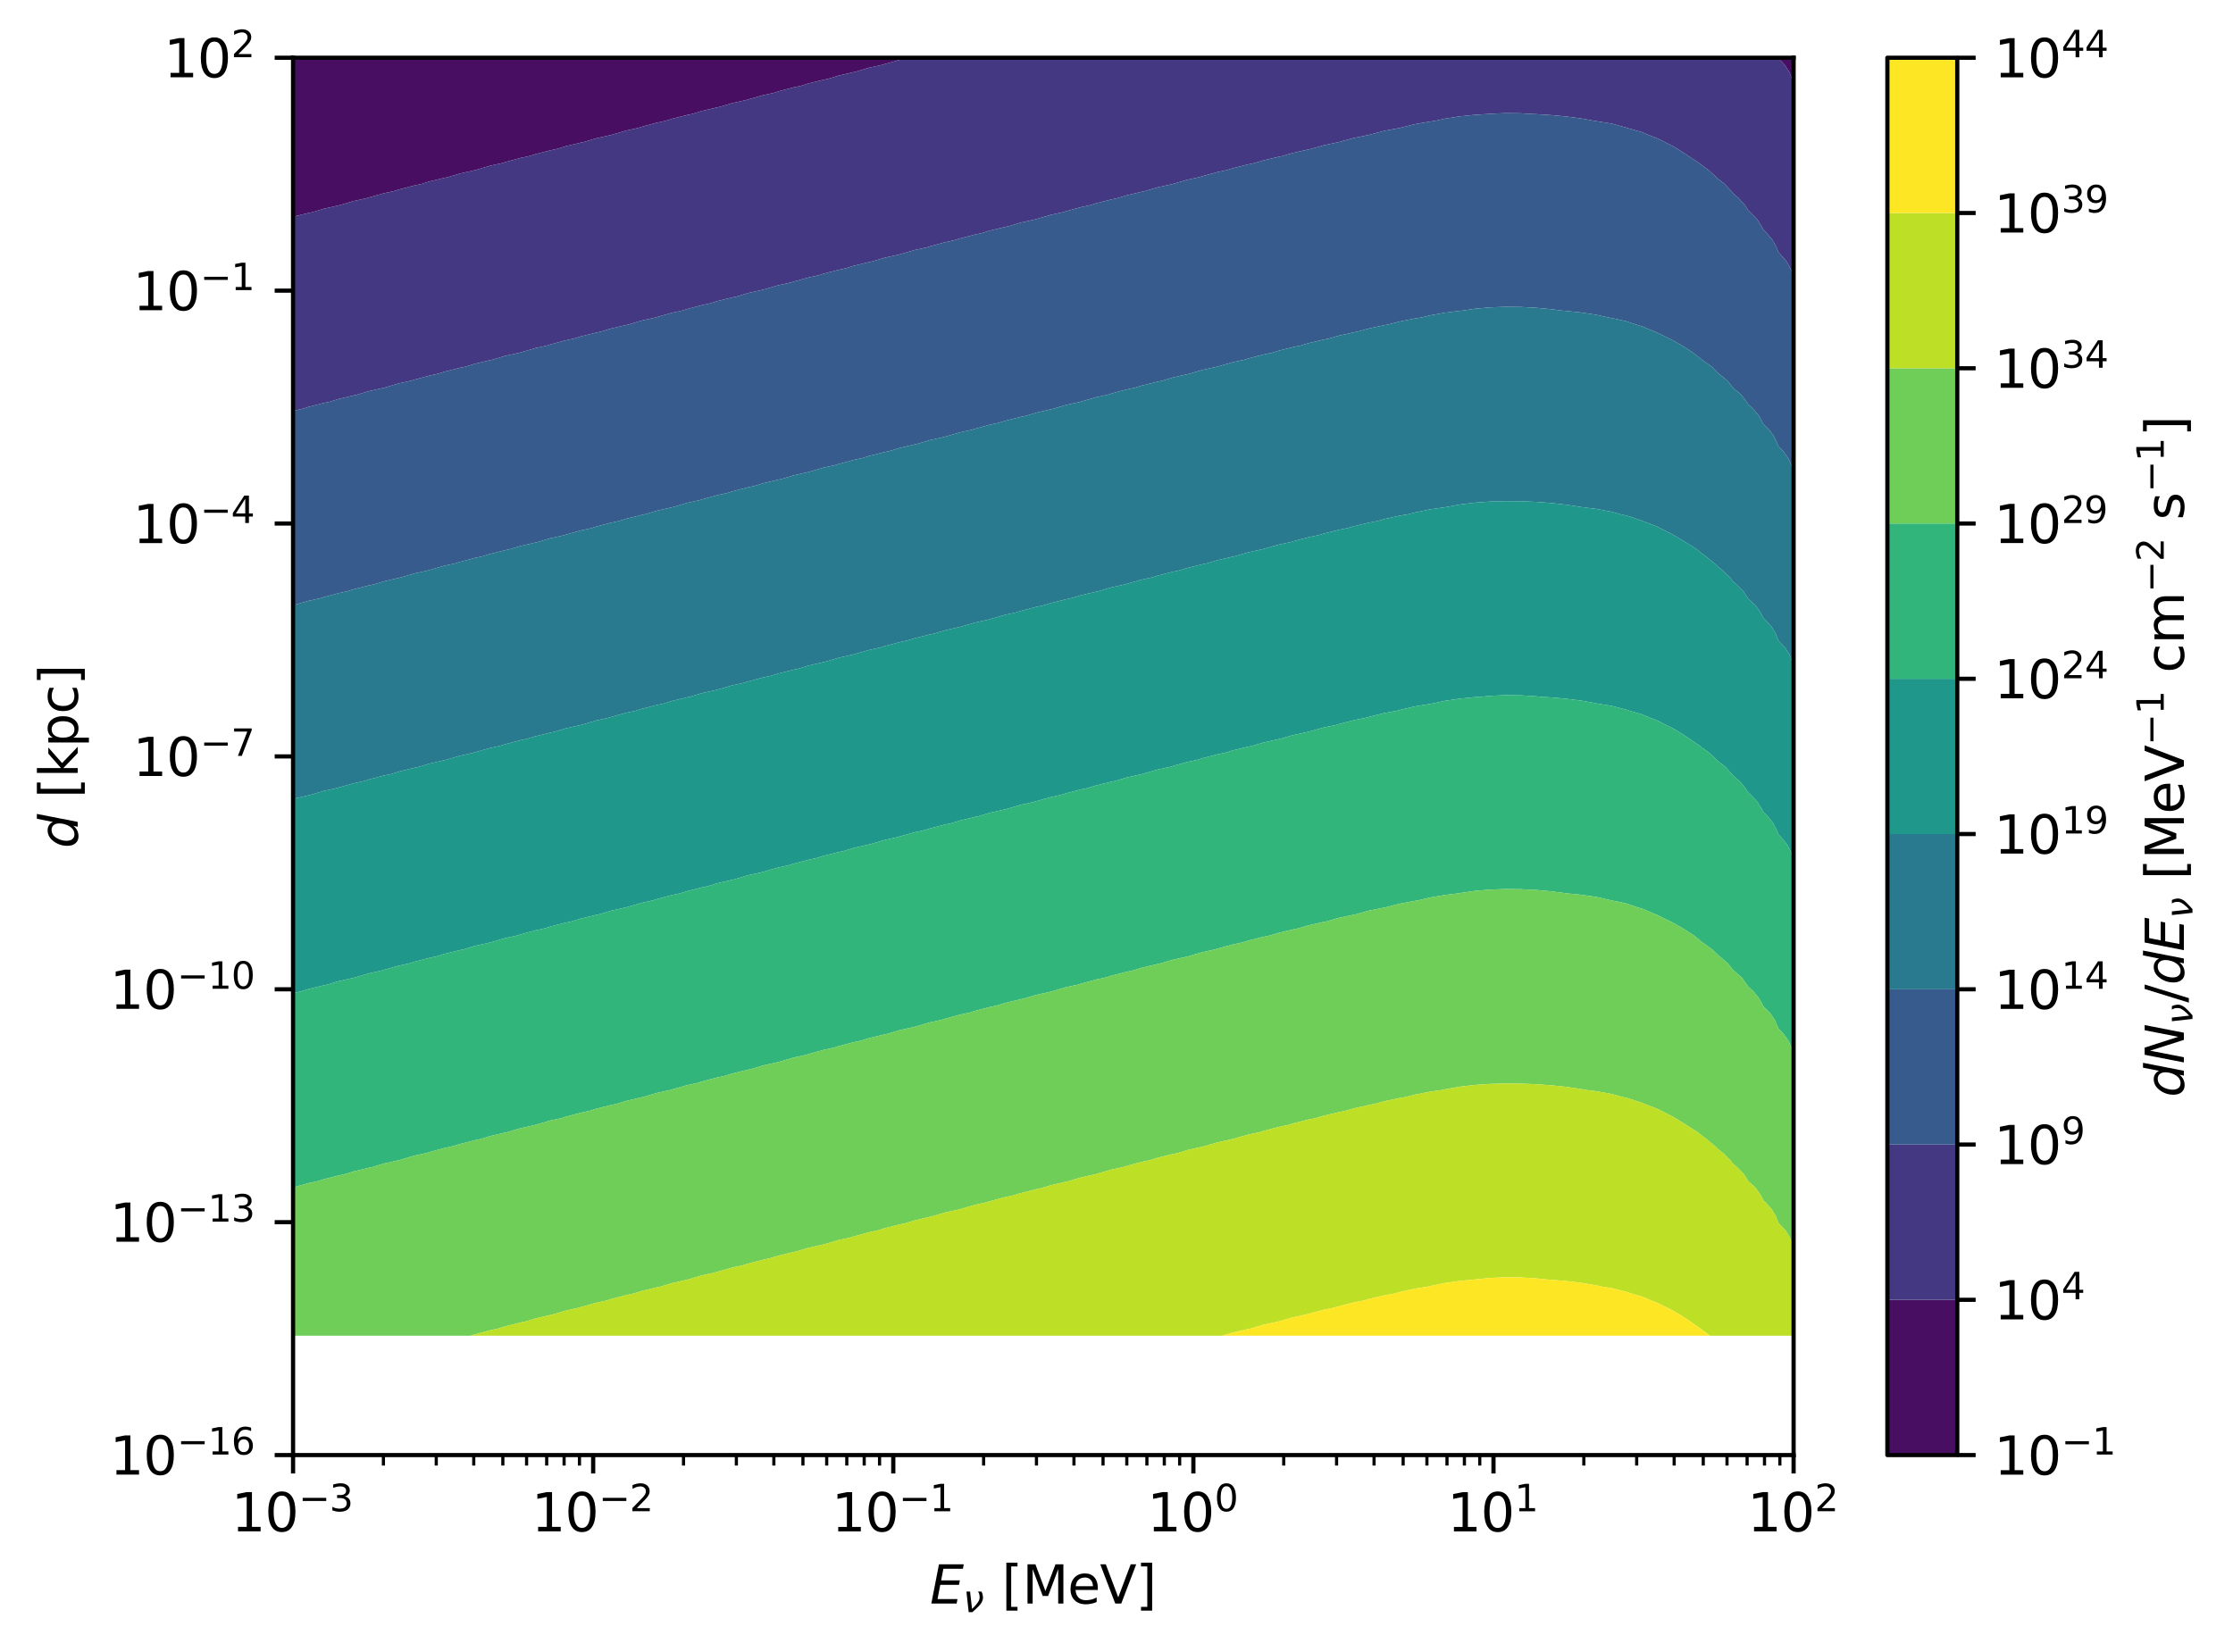 <?xml version="1.0" encoding="utf-8" standalone="no"?>
<!DOCTYPE svg PUBLIC "-//W3C//DTD SVG 1.1//EN"
  "http://www.w3.org/Graphics/SVG/1.1/DTD/svg11.dtd">
<svg xmlns:xlink="http://www.w3.org/1999/xlink" width="425.158pt" height="314.667pt" viewBox="0 0 425.158 314.667" xmlns="http://www.w3.org/2000/svg" version="1.1">
 <defs>
  <style type="text/css">*{stroke-linejoin: round; stroke-linecap: butt}</style>
 </defs>
 <g id="figure_1">
  <g id="patch_1">
   <path d="M 0 314.667 
L 425.158 314.667 
L 425.158 0 
L 0 0 
z
" style="fill: #ffffff"/>
  </g>
  <g id="axes_1">
   <g id="patch_2">
    <path d="M 55.8 277.111 
L 341.496 277.111 
L 341.496 10.999 
L 55.8 10.999 
z
" style="fill: #ffffff"/>
   </g>
   <g id="QuadContourSet_1">
    <path d="M 55.8 40.419 
L 55.8 39.081 
L 55.8 37.744 
L 55.8 36.407 
L 55.8 35.07 
L 55.8 33.732 
L 55.8 32.395 
L 55.8 31.058 
L 55.8 29.721 
L 55.8 28.383 
L 55.8 27.046 
L 55.8 25.709 
L 55.8 24.372 
L 55.8 23.034 
L 55.8 21.697 
L 55.8 20.36 
L 55.8 19.023 
L 55.8 17.685 
L 55.8 16.348 
L 55.8 15.011 
L 55.8 13.674 
L 55.8 12.336 
L 55.8 10.999 
L 58.686 10.999 
L 61.572 10.999 
L 64.457 10.999 
L 67.343 10.999 
L 70.229 10.999 
L 73.115 10.999 
L 76.001 10.999 
L 78.887 10.999 
L 81.772 10.999 
L 84.658 10.999 
L 87.544 10.999 
L 90.43 10.999 
L 93.316 10.999 
L 96.201 10.999 
L 99.087 10.999 
L 101.973 10.999 
L 104.859 10.999 
L 107.745 10.999 
L 110.631 10.999 
L 113.516 10.999 
L 116.402 10.999 
L 119.288 10.999 
L 122.174 10.999 
L 125.06 10.999 
L 127.945 10.999 
L 130.831 10.999 
L 133.717 10.999 
L 136.603 10.999 
L 139.489 10.999 
L 142.375 10.999 
L 145.26 10.999 
L 148.146 10.999 
L 151.032 10.999 
L 153.918 10.999 
L 156.804 10.999 
L 159.689 10.999 
L 162.575 10.999 
L 165.461 10.999 
L 168.347 10.999 
L 171.233 10.999 
L 173.162 10.999 
L 171.233 11.413 
L 168.347 12.226 
L 168.01 12.336 
L 165.461 12.896 
L 162.84 13.674 
L 162.575 13.727 
L 159.689 14.391 
L 157.648 15.011 
L 156.804 15.185 
L 153.918 15.897 
L 152.471 16.348 
L 151.032 16.651 
L 148.146 17.417 
L 147.309 17.685 
L 145.26 18.127 
L 142.375 18.953 
L 142.162 19.023 
L 139.489 19.613 
L 136.983 20.36 
L 136.603 20.437 
L 133.717 21.11 
L 131.796 21.697 
L 130.831 21.897 
L 127.945 22.62 
L 126.623 23.034 
L 125.06 23.365 
L 122.174 24.144 
L 121.466 24.372 
L 119.288 24.844 
L 116.402 25.683 
L 116.323 25.709 
L 113.516 26.332 
L 111.133 27.046 
L 110.631 27.148 
L 107.745 27.832 
L 105.949 28.383 
L 104.859 28.61 
L 101.973 29.345 
L 100.78 29.721 
L 99.087 30.081 
L 96.201 30.872 
L 95.626 31.058 
L 93.316 31.561 
L 90.481 32.395 
L 90.43 32.405 
L 87.544 33.052 
L 85.286 33.732 
L 84.658 33.861 
L 81.772 34.555 
L 80.105 35.07 
L 78.887 35.324 
L 76.001 36.071 
L 74.94 36.407 
L 73.115 36.797 
L 70.229 37.601 
L 69.789 37.744 
L 67.343 38.28 
L 64.631 39.081 
L 64.457 39.116 
L 61.572 39.773 
L 59.44 40.419 
L 58.686 40.573 
L 55.8 41.279 
z
M 338.562 10.999 
L 338.61 10.999 
L 341.496 10.999 
L 341.496 12.336 
L 341.496 13.674 
L 341.496 15.011 
L 341.496 15.959 
L 341.207 15.011 
L 340.653 13.674 
L 339.788 12.336 
L 338.61 11.116 
z
" clip-path="url(#p80a78f3375)" style="fill: #470e61"/>
    <path d="M 55.8 77.862 
L 55.8 76.524 
L 55.8 75.187 
L 55.8 73.85 
L 55.8 72.513 
L 55.8 71.175 
L 55.8 69.838 
L 55.8 68.501 
L 55.8 67.164 
L 55.8 65.826 
L 55.8 64.489 
L 55.8 63.152 
L 55.8 61.815 
L 55.8 60.477 
L 55.8 59.14 
L 55.8 57.803 
L 55.8 56.466 
L 55.8 55.128 
L 55.8 53.791 
L 55.8 52.454 
L 55.8 51.117 
L 55.8 49.779 
L 55.8 48.442 
L 55.8 47.105 
L 55.8 45.768 
L 55.8 44.43 
L 55.8 43.093 
L 55.8 41.756 
L 55.8 41.279 
L 58.686 40.573 
L 59.44 40.419 
L 61.572 39.773 
L 64.457 39.116 
L 64.631 39.081 
L 67.343 38.28 
L 69.789 37.744 
L 70.229 37.601 
L 73.115 36.797 
L 74.94 36.407 
L 76.001 36.071 
L 78.887 35.324 
L 80.105 35.07 
L 81.772 34.555 
L 84.658 33.861 
L 85.286 33.732 
L 87.544 33.052 
L 90.43 32.405 
L 90.481 32.395 
L 93.316 31.561 
L 95.626 31.058 
L 96.201 30.872 
L 99.087 30.081 
L 100.78 29.721 
L 101.973 29.345 
L 104.859 28.61 
L 105.949 28.383 
L 107.745 27.832 
L 110.631 27.148 
L 111.133 27.046 
L 113.516 26.332 
L 116.323 25.709 
L 116.402 25.683 
L 119.288 24.844 
L 121.466 24.372 
L 122.174 24.144 
L 125.06 23.365 
L 126.623 23.034 
L 127.945 22.62 
L 130.831 21.897 
L 131.796 21.697 
L 133.717 21.11 
L 136.603 20.437 
L 136.983 20.36 
L 139.489 19.613 
L 142.162 19.023 
L 142.375 18.953 
L 145.26 18.127 
L 147.309 17.685 
L 148.146 17.417 
L 151.032 16.651 
L 152.471 16.348 
L 153.918 15.897 
L 156.804 15.185 
L 157.648 15.011 
L 159.689 14.391 
L 162.575 13.727 
L 162.84 13.674 
L 165.461 12.896 
L 168.01 12.336 
L 168.347 12.226 
L 171.233 11.413 
L 173.162 10.999 
L 174.119 10.999 
L 177.004 10.999 
L 179.89 10.999 
L 182.776 10.999 
L 185.662 10.999 
L 188.548 10.999 
L 191.433 10.999 
L 194.319 10.999 
L 197.205 10.999 
L 200.091 10.999 
L 202.977 10.999 
L 205.863 10.999 
L 208.748 10.999 
L 211.634 10.999 
L 214.52 10.999 
L 217.406 10.999 
L 220.292 10.999 
L 223.177 10.999 
L 226.063 10.999 
L 228.949 10.999 
L 231.835 10.999 
L 234.721 10.999 
L 237.607 10.999 
L 240.492 10.999 
L 243.378 10.999 
L 246.264 10.999 
L 249.15 10.999 
L 252.036 10.999 
L 254.921 10.999 
L 257.807 10.999 
L 260.693 10.999 
L 263.579 10.999 
L 266.465 10.999 
L 269.351 10.999 
L 272.236 10.999 
L 275.122 10.999 
L 278.008 10.999 
L 280.894 10.999 
L 283.78 10.999 
L 286.665 10.999 
L 289.551 10.999 
L 292.437 10.999 
L 295.323 10.999 
L 298.209 10.999 
L 301.095 10.999 
L 303.98 10.999 
L 306.866 10.999 
L 309.752 10.999 
L 312.638 10.999 
L 315.524 10.999 
L 318.409 10.999 
L 321.295 10.999 
L 324.181 10.999 
L 327.067 10.999 
L 329.953 10.999 
L 332.839 10.999 
L 335.724 10.999 
L 338.562 10.999 
L 338.61 11.116 
L 339.788 12.336 
L 340.653 13.674 
L 341.207 15.011 
L 341.496 15.959 
L 341.496 16.348 
L 341.496 17.685 
L 341.496 19.023 
L 341.496 20.36 
L 341.496 21.697 
L 341.496 23.034 
L 341.496 24.372 
L 341.496 25.709 
L 341.496 27.046 
L 341.496 28.383 
L 341.496 29.721 
L 341.496 31.058 
L 341.496 32.395 
L 341.496 33.732 
L 341.496 35.07 
L 341.496 36.407 
L 341.496 37.744 
L 341.496 39.081 
L 341.496 40.419 
L 341.496 41.756 
L 341.496 43.093 
L 341.496 44.43 
L 341.496 45.768 
L 341.496 47.105 
L 341.496 48.442 
L 341.496 49.779 
L 341.496 51.117 
L 341.496 52.454 
L 341.496 52.901 
L 341.355 52.454 
L 340.881 51.117 
L 340.146 49.779 
L 338.987 48.442 
L 338.61 48.032 
L 338.245 47.105 
L 337.531 45.768 
L 336.406 44.43 
L 335.724 43.743 
L 335.392 43.093 
L 334.552 41.756 
L 333.222 40.419 
L 332.839 40.052 
L 332.226 39.081 
L 331.048 37.744 
L 329.953 36.804 
L 329.628 36.407 
L 328.404 35.07 
L 327.067 34.02 
L 326.772 33.732 
L 325.302 32.395 
L 324.181 31.585 
L 323.517 31.058 
L 321.482 29.721 
L 321.295 29.595 
L 319.439 28.383 
L 318.409 27.785 
L 316.933 27.046 
L 315.524 26.338 
L 313.879 25.709 
L 312.638 25.178 
L 309.821 24.372 
L 309.752 24.347 
L 306.866 23.542 
L 303.98 23.078 
L 303.637 23.034 
L 301.095 22.563 
L 298.209 22.186 
L 295.323 21.918 
L 292.437 21.734 
L 291.466 21.697 
L 289.551 21.575 
L 286.665 21.538 
L 283.78 21.669 
L 283.524 21.697 
L 280.894 21.855 
L 278.008 22.148 
L 275.122 22.597 
L 273.123 23.034 
L 272.236 23.155 
L 269.351 23.658 
L 266.47 24.372 
L 266.465 24.372 
L 263.579 24.912 
L 260.693 25.671 
L 260.568 25.709 
L 257.807 26.261 
L 254.976 27.046 
L 254.921 27.056 
L 252.036 27.662 
L 249.523 28.383 
L 249.15 28.455 
L 246.264 29.099 
L 244.159 29.721 
L 243.378 29.876 
L 240.492 30.561 
L 238.856 31.058 
L 237.607 31.313 
L 234.721 32.044 
L 233.597 32.395 
L 231.835 32.765 
L 228.949 33.548 
L 228.373 33.732 
L 226.063 34.229 
L 223.179 35.07 
L 223.177 35.07 
L 220.292 35.707 
L 217.946 36.407 
L 217.406 36.516 
L 214.52 37.198 
L 212.734 37.744 
L 211.634 37.972 
L 208.748 38.703 
L 207.541 39.081 
L 205.863 39.437 
L 202.977 40.222 
L 202.368 40.419 
L 200.091 40.912 
L 197.211 41.756 
L 197.205 41.757 
L 194.319 42.399 
L 192.004 43.093 
L 191.433 43.209 
L 188.548 43.897 
L 186.813 44.43 
L 185.662 44.67 
L 182.776 45.409 
L 181.639 45.768 
L 179.89 46.14 
L 177.004 46.935 
L 176.48 47.105 
L 174.119 47.62 
L 171.325 48.442 
L 171.233 48.461 
L 168.347 49.11 
L 166.128 49.779 
L 165.461 49.916 
L 162.575 50.613 
L 160.945 51.117 
L 159.689 51.379 
L 156.804 52.128 
L 155.778 52.454 
L 153.918 52.852 
L 151.032 53.659 
L 150.626 53.791 
L 148.146 54.335 
L 145.464 55.128 
L 145.26 55.169 
L 142.375 55.828 
L 140.272 56.466 
L 139.489 56.627 
L 136.603 57.334 
L 135.095 57.803 
L 133.717 58.092 
L 130.831 58.853 
L 129.932 59.14 
L 127.945 59.567 
L 125.06 60.387 
L 124.784 60.477 
L 122.174 61.053 
L 119.612 61.815 
L 119.288 61.88 
L 116.402 62.549 
L 114.423 63.152 
L 113.516 63.339 
L 110.631 64.058 
L 109.25 64.489 
L 107.745 64.807 
L 104.859 65.58 
L 104.091 65.826 
L 101.973 66.284 
L 99.087 67.117 
L 98.947 67.164 
L 96.201 67.772 
L 93.763 68.501 
L 93.316 68.592 
L 90.43 69.271 
L 88.578 69.838 
L 87.544 70.053 
L 84.658 70.782 
L 83.408 71.175 
L 81.772 71.522 
L 78.887 72.308 
L 78.252 72.513 
L 76.001 73.002 
L 73.115 73.849 
L 73.112 73.85 
L 70.229 74.492 
L 67.916 75.187 
L 67.343 75.304 
L 64.457 75.993 
L 62.734 76.524 
L 61.572 76.767 
L 58.686 77.508 
L 57.567 77.862 
L 55.8 78.239 
z
" clip-path="url(#p80a78f3375)" style="fill: #453882"/>
    <path d="M 55.8 113.967 
L 55.8 112.63 
L 55.8 111.293 
L 55.8 109.955 
L 55.8 108.618 
L 55.8 107.281 
L 55.8 105.944 
L 55.8 104.606 
L 55.8 103.269 
L 55.8 101.932 
L 55.8 100.595 
L 55.8 99.257 
L 55.8 97.92 
L 55.8 96.583 
L 55.8 95.246 
L 55.8 93.908 
L 55.8 92.571 
L 55.8 91.234 
L 55.8 89.897 
L 55.8 88.559 
L 55.8 87.222 
L 55.8 85.885 
L 55.8 84.548 
L 55.8 83.211 
L 55.8 81.873 
L 55.8 80.536 
L 55.8 79.199 
L 55.8 78.239 
L 57.567 77.862 
L 58.686 77.508 
L 61.572 76.767 
L 62.734 76.524 
L 64.457 75.993 
L 67.343 75.304 
L 67.916 75.187 
L 70.229 74.492 
L 73.112 73.85 
L 73.115 73.849 
L 76.001 73.002 
L 78.252 72.513 
L 78.887 72.308 
L 81.772 71.522 
L 83.408 71.175 
L 84.658 70.782 
L 87.544 70.053 
L 88.578 69.838 
L 90.43 69.271 
L 93.316 68.592 
L 93.763 68.501 
L 96.201 67.772 
L 98.947 67.164 
L 99.087 67.117 
L 101.973 66.284 
L 104.091 65.826 
L 104.859 65.58 
L 107.745 64.807 
L 109.25 64.489 
L 110.631 64.058 
L 113.516 63.339 
L 114.423 63.152 
L 116.402 62.549 
L 119.288 61.88 
L 119.612 61.815 
L 122.174 61.053 
L 124.784 60.477 
L 125.06 60.387 
L 127.945 59.567 
L 129.932 59.14 
L 130.831 58.853 
L 133.717 58.092 
L 135.095 57.803 
L 136.603 57.334 
L 139.489 56.627 
L 140.272 56.466 
L 142.375 55.828 
L 145.26 55.169 
L 145.464 55.128 
L 148.146 54.335 
L 150.626 53.791 
L 151.032 53.659 
L 153.918 52.852 
L 155.778 52.454 
L 156.804 52.128 
L 159.689 51.379 
L 160.945 51.117 
L 162.575 50.613 
L 165.461 49.916 
L 166.128 49.779 
L 168.347 49.11 
L 171.233 48.461 
L 171.325 48.442 
L 174.119 47.62 
L 176.48 47.105 
L 177.004 46.935 
L 179.89 46.14 
L 181.639 45.768 
L 182.776 45.409 
L 185.662 44.67 
L 186.813 44.43 
L 188.548 43.897 
L 191.433 43.209 
L 192.004 43.093 
L 194.319 42.399 
L 197.205 41.757 
L 197.211 41.756 
L 200.091 40.912 
L 202.368 40.419 
L 202.977 40.222 
L 205.863 39.437 
L 207.541 39.081 
L 208.748 38.703 
L 211.634 37.972 
L 212.734 37.744 
L 214.52 37.198 
L 217.406 36.516 
L 217.946 36.407 
L 220.292 35.707 
L 223.177 35.07 
L 223.179 35.07 
L 226.063 34.229 
L 228.373 33.732 
L 228.949 33.548 
L 231.835 32.765 
L 233.597 32.395 
L 234.721 32.044 
L 237.607 31.313 
L 238.856 31.058 
L 240.492 30.561 
L 243.378 29.876 
L 244.159 29.721 
L 246.264 29.099 
L 249.15 28.455 
L 249.523 28.383 
L 252.036 27.662 
L 254.921 27.056 
L 254.976 27.046 
L 257.807 26.261 
L 260.568 25.709 
L 260.693 25.671 
L 263.579 24.912 
L 266.465 24.372 
L 266.47 24.372 
L 269.351 23.658 
L 272.236 23.155 
L 273.123 23.034 
L 275.122 22.597 
L 278.008 22.148 
L 280.894 21.855 
L 283.524 21.697 
L 283.78 21.669 
L 286.665 21.538 
L 289.551 21.575 
L 291.466 21.697 
L 292.437 21.734 
L 295.323 21.918 
L 298.209 22.186 
L 301.095 22.563 
L 303.637 23.034 
L 303.98 23.078 
L 306.866 23.542 
L 309.752 24.347 
L 309.821 24.372 
L 312.638 25.178 
L 313.879 25.709 
L 315.524 26.338 
L 316.933 27.046 
L 318.409 27.785 
L 319.439 28.383 
L 321.295 29.595 
L 321.482 29.721 
L 323.517 31.058 
L 324.181 31.585 
L 325.302 32.395 
L 326.772 33.732 
L 327.067 34.02 
L 328.404 35.07 
L 329.628 36.407 
L 329.953 36.804 
L 331.048 37.744 
L 332.226 39.081 
L 332.839 40.052 
L 333.222 40.419 
L 334.552 41.756 
L 335.392 43.093 
L 335.724 43.743 
L 336.406 44.43 
L 337.531 45.768 
L 338.245 47.105 
L 338.61 48.032 
L 338.987 48.442 
L 340.146 49.779 
L 340.881 51.117 
L 341.355 52.454 
L 341.496 52.901 
L 341.496 53.791 
L 341.496 55.128 
L 341.496 56.466 
L 341.496 57.803 
L 341.496 59.14 
L 341.496 60.477 
L 341.496 61.815 
L 341.496 63.152 
L 341.496 64.489 
L 341.496 65.826 
L 341.496 67.164 
L 341.496 68.501 
L 341.496 69.838 
L 341.496 71.175 
L 341.496 72.513 
L 341.496 73.85 
L 341.496 75.187 
L 341.496 76.524 
L 341.496 77.862 
L 341.496 79.199 
L 341.496 80.536 
L 341.496 81.873 
L 341.496 83.211 
L 341.496 84.548 
L 341.496 85.885 
L 341.496 87.222 
L 341.496 88.559 
L 341.496 89.897 
L 341.496 89.943 
L 341.481 89.897 
L 341.077 88.559 
L 340.45 87.222 
L 339.469 85.885 
L 338.61 84.978 
L 338.435 84.548 
L 337.826 83.211 
L 336.873 81.873 
L 335.724 80.745 
L 335.614 80.536 
L 334.9 79.199 
L 333.776 77.862 
L 332.839 76.989 
L 332.536 76.524 
L 331.538 75.187 
L 329.953 73.854 
L 329.949 73.85 
L 328.913 72.513 
L 327.255 71.175 
L 327.067 71.02 
L 325.915 69.838 
L 324.181 68.611 
L 324.04 68.501 
L 322.337 67.164 
L 321.295 66.482 
L 320.264 65.826 
L 318.409 64.769 
L 317.84 64.489 
L 315.524 63.344 
L 315.016 63.152 
L 312.638 62.149 
L 311.466 61.815 
L 309.752 61.213 
L 306.866 60.572 
L 306.276 60.477 
L 303.98 59.959 
L 301.095 59.522 
L 298.209 59.219 
L 297.266 59.14 
L 295.323 58.885 
L 292.437 58.613 
L 289.551 58.461 
L 286.665 58.433 
L 283.78 58.536 
L 280.894 58.79 
L 278.565 59.14 
L 278.008 59.189 
L 275.122 59.549 
L 272.236 60.072 
L 270.572 60.477 
L 269.351 60.665 
L 266.465 61.234 
L 264.277 61.815 
L 263.579 61.935 
L 260.693 62.54 
L 258.507 63.152 
L 257.807 63.282 
L 254.921 63.922 
L 252.971 64.489 
L 252.036 64.671 
L 249.15 65.35 
L 247.564 65.826 
L 246.264 66.088 
L 243.378 66.811 
L 242.236 67.164 
L 240.492 67.525 
L 237.607 68.297 
L 236.965 68.501 
L 234.721 68.979 
L 231.835 69.806 
L 231.736 69.838 
L 228.949 70.447 
L 226.491 71.175 
L 226.063 71.261 
L 223.177 71.931 
L 221.26 72.513 
L 220.292 72.711 
L 217.406 73.428 
L 216.053 73.85 
L 214.52 74.172 
L 211.634 74.941 
L 210.866 75.187 
L 208.748 75.643 
L 205.863 76.471 
L 205.699 76.524 
L 202.977 77.124 
L 200.501 77.862 
L 200.091 77.945 
L 197.205 78.618 
L 195.303 79.199 
L 194.319 79.402 
L 191.433 80.125 
L 190.12 80.536 
L 188.548 80.868 
L 185.662 81.646 
L 184.955 81.873 
L 182.776 82.345 
L 179.89 83.182 
L 179.805 83.211 
L 177.004 83.832 
L 174.611 84.548 
L 174.119 84.648 
L 171.233 85.33 
L 169.423 85.885 
L 168.347 86.109 
L 165.461 86.841 
L 164.25 87.222 
L 162.575 87.578 
L 159.689 88.367 
L 159.093 88.559 
L 156.804 89.057 
L 153.947 89.897 
L 153.918 89.903 
L 151.032 90.548 
L 148.75 91.234 
L 148.146 91.357 
L 145.26 92.049 
L 143.568 92.571 
L 142.375 92.82 
L 139.489 93.564 
L 138.4 93.908 
L 136.603 94.292 
L 133.717 95.093 
L 133.248 95.246 
L 130.831 95.774 
L 128.092 96.583 
L 127.945 96.612 
L 125.06 97.267 
L 122.899 97.92 
L 122.174 98.069 
L 119.288 98.772 
L 117.721 99.257 
L 116.402 99.534 
L 113.516 100.289 
L 112.557 100.595 
L 110.631 101.008 
L 107.745 101.822 
L 107.409 101.932 
L 104.859 102.492 
L 102.242 103.269 
L 101.973 103.323 
L 99.087 103.988 
L 97.052 104.606 
L 96.201 104.782 
L 93.316 105.495 
L 91.877 105.944 
L 90.43 106.249 
L 87.544 107.016 
L 86.717 107.281 
L 84.658 107.725 
L 81.772 108.552 
L 81.572 108.618 
L 78.887 109.212 
L 76.393 109.955 
L 76.001 110.035 
L 73.115 110.71 
L 71.207 111.293 
L 70.229 111.495 
L 67.343 112.22 
L 66.036 112.63 
L 64.457 112.964 
L 61.572 113.744 
L 60.879 113.967 
L 58.686 114.443 
L 55.8 115.283 
z
" clip-path="url(#p80a78f3375)" style="fill: #375b8d"/>
    <path d="M 55.8 151.41 
L 55.8 150.073 
L 55.8 148.736 
L 55.8 147.398 
L 55.8 146.061 
L 55.8 144.724 
L 55.8 143.387 
L 55.8 142.049 
L 55.8 140.712 
L 55.8 139.375 
L 55.8 138.038 
L 55.8 136.7 
L 55.8 135.363 
L 55.8 134.026 
L 55.8 132.689 
L 55.8 131.351 
L 55.8 130.014 
L 55.8 128.677 
L 55.8 127.34 
L 55.8 126.002 
L 55.8 124.665 
L 55.8 123.328 
L 55.8 121.991 
L 55.8 120.653 
L 55.8 119.316 
L 55.8 117.979 
L 55.8 116.642 
L 55.8 115.304 
L 55.8 115.283 
L 58.686 114.443 
L 60.879 113.967 
L 61.572 113.744 
L 64.457 112.964 
L 66.036 112.63 
L 67.343 112.22 
L 70.229 111.495 
L 71.207 111.293 
L 73.115 110.71 
L 76.001 110.035 
L 76.393 109.955 
L 78.887 109.212 
L 81.572 108.618 
L 81.772 108.552 
L 84.658 107.725 
L 86.717 107.281 
L 87.544 107.016 
L 90.43 106.249 
L 91.877 105.944 
L 93.316 105.495 
L 96.201 104.782 
L 97.052 104.606 
L 99.087 103.988 
L 101.973 103.323 
L 102.242 103.269 
L 104.859 102.492 
L 107.409 101.932 
L 107.745 101.822 
L 110.631 101.008 
L 112.557 100.595 
L 113.516 100.289 
L 116.402 99.534 
L 117.721 99.257 
L 119.288 98.772 
L 122.174 98.069 
L 122.899 97.92 
L 125.06 97.267 
L 127.945 96.612 
L 128.092 96.583 
L 130.831 95.774 
L 133.248 95.246 
L 133.717 95.093 
L 136.603 94.292 
L 138.4 93.908 
L 139.489 93.564 
L 142.375 92.82 
L 143.568 92.571 
L 145.26 92.049 
L 148.146 91.357 
L 148.75 91.234 
L 151.032 90.548 
L 153.918 89.903 
L 153.947 89.897 
L 156.804 89.057 
L 159.093 88.559 
L 159.689 88.367 
L 162.575 87.578 
L 164.25 87.222 
L 165.461 86.841 
L 168.347 86.109 
L 169.423 85.885 
L 171.233 85.33 
L 174.119 84.648 
L 174.611 84.548 
L 177.004 83.832 
L 179.805 83.211 
L 179.89 83.182 
L 182.776 82.345 
L 184.955 81.873 
L 185.662 81.646 
L 188.548 80.868 
L 190.12 80.536 
L 191.433 80.125 
L 194.319 79.402 
L 195.303 79.199 
L 197.205 78.618 
L 200.091 77.945 
L 200.501 77.862 
L 202.977 77.124 
L 205.699 76.524 
L 205.863 76.471 
L 208.748 75.643 
L 210.866 75.187 
L 211.634 74.941 
L 214.52 74.172 
L 216.053 73.85 
L 217.406 73.428 
L 220.292 72.711 
L 221.26 72.513 
L 223.177 71.931 
L 226.063 71.261 
L 226.491 71.175 
L 228.949 70.447 
L 231.736 69.838 
L 231.835 69.806 
L 234.721 68.979 
L 236.965 68.501 
L 237.607 68.297 
L 240.492 67.525 
L 242.236 67.164 
L 243.378 66.811 
L 246.264 66.088 
L 247.564 65.826 
L 249.15 65.35 
L 252.036 64.671 
L 252.971 64.489 
L 254.921 63.922 
L 257.807 63.282 
L 258.507 63.152 
L 260.693 62.54 
L 263.579 61.935 
L 264.277 61.815 
L 266.465 61.234 
L 269.351 60.665 
L 270.572 60.477 
L 272.236 60.072 
L 275.122 59.549 
L 278.008 59.189 
L 278.565 59.14 
L 280.894 58.79 
L 283.78 58.536 
L 286.665 58.433 
L 289.551 58.461 
L 292.437 58.613 
L 295.323 58.885 
L 297.266 59.14 
L 298.209 59.219 
L 301.095 59.522 
L 303.98 59.959 
L 306.276 60.477 
L 306.866 60.572 
L 309.752 61.213 
L 311.466 61.815 
L 312.638 62.149 
L 315.016 63.152 
L 315.524 63.344 
L 317.84 64.489 
L 318.409 64.769 
L 320.264 65.826 
L 321.295 66.482 
L 322.337 67.164 
L 324.04 68.501 
L 324.181 68.611 
L 325.915 69.838 
L 327.067 71.02 
L 327.255 71.175 
L 328.913 72.513 
L 329.949 73.85 
L 329.953 73.854 
L 331.538 75.187 
L 332.536 76.524 
L 332.839 76.989 
L 333.776 77.862 
L 334.9 79.199 
L 335.614 80.536 
L 335.724 80.745 
L 336.873 81.873 
L 337.826 83.211 
L 338.435 84.548 
L 338.61 84.978 
L 339.469 85.885 
L 340.45 87.222 
L 341.077 88.559 
L 341.481 89.897 
L 341.496 89.943 
L 341.496 91.234 
L 341.496 92.571 
L 341.496 93.908 
L 341.496 95.246 
L 341.496 96.583 
L 341.496 97.92 
L 341.496 99.257 
L 341.496 100.595 
L 341.496 101.932 
L 341.496 103.269 
L 341.496 104.606 
L 341.496 105.944 
L 341.496 107.281 
L 341.496 108.618 
L 341.496 109.955 
L 341.496 111.293 
L 341.496 112.63 
L 341.496 113.967 
L 341.496 115.304 
L 341.496 116.642 
L 341.496 117.979 
L 341.496 119.316 
L 341.496 120.653 
L 341.496 121.991 
L 341.496 123.328 
L 341.496 124.665 
L 341.496 126.002 
L 341.496 126.825 
L 341.243 126.002 
L 340.709 124.665 
L 339.876 123.328 
L 338.61 122.023 
L 338.597 121.991 
L 338.077 120.653 
L 337.268 119.316 
L 335.989 117.979 
L 335.724 117.706 
L 335.195 116.642 
L 334.243 115.304 
L 332.839 114.027 
L 332.799 113.967 
L 331.952 112.63 
L 330.609 111.293 
L 329.953 110.717 
L 329.343 109.955 
L 327.948 108.618 
L 327.067 107.914 
L 326.431 107.281 
L 324.751 105.944 
L 324.181 105.523 
L 323.049 104.606 
L 321.295 103.483 
L 320.952 103.269 
L 318.691 101.932 
L 318.409 101.765 
L 316.109 100.595 
L 315.524 100.296 
L 312.835 99.257 
L 312.638 99.172 
L 309.752 98.198 
L 308.437 97.92 
L 306.866 97.477 
L 303.98 96.927 
L 301.171 96.583 
L 301.095 96.569 
L 298.209 96.118 
L 295.323 95.799 
L 292.437 95.583 
L 289.551 95.462 
L 286.665 95.439 
L 283.78 95.521 
L 280.894 95.724 
L 278.008 96.072 
L 275.25 96.583 
L 275.122 96.597 
L 272.236 97.017 
L 269.351 97.616 
L 268.2 97.92 
L 266.465 98.214 
L 263.579 98.853 
L 262.148 99.257 
L 260.693 99.527 
L 257.807 100.204 
L 256.482 100.595 
L 254.921 100.9 
L 252.036 101.618 
L 251.008 101.932 
L 249.15 102.31 
L 246.264 103.074 
L 245.645 103.269 
L 243.378 103.745 
L 240.492 104.562 
L 240.354 104.606 
L 237.607 105.201 
L 235.075 105.944 
L 234.721 106.014 
L 231.835 106.673 
L 229.816 107.281 
L 228.949 107.457 
L 226.063 108.162 
L 224.587 108.618 
L 223.177 108.912 
L 220.292 109.667 
L 219.382 109.955 
L 217.406 110.377 
L 214.52 111.189 
L 214.201 111.293 
L 211.634 111.854 
L 209.009 112.63 
L 208.748 112.682 
L 205.863 113.343 
L 203.8 113.967 
L 202.977 114.136 
L 200.091 114.844 
L 198.609 115.304 
L 197.205 115.599 
L 194.319 116.36 
L 193.436 116.642 
L 191.433 117.072 
L 188.548 117.891 
L 188.278 117.979 
L 185.662 118.555 
L 183.098 119.316 
L 182.776 119.381 
L 179.89 120.049 
L 177.904 120.653 
L 177.004 120.839 
L 174.119 121.556 
L 172.726 121.991 
L 171.233 122.306 
L 168.347 123.076 
L 167.563 123.328 
L 165.461 123.782 
L 162.575 124.612 
L 162.415 124.665 
L 159.689 125.268 
L 157.23 126.002 
L 156.804 126.089 
L 153.918 126.766 
L 152.043 127.34 
L 151.032 127.549 
L 148.146 128.276 
L 146.871 128.677 
L 145.26 129.018 
L 142.375 129.801 
L 141.713 130.014 
L 139.489 130.497 
L 136.603 131.341 
L 136.571 131.351 
L 133.717 131.986 
L 131.376 132.689 
L 130.831 132.8 
L 127.945 133.487 
L 126.193 134.026 
L 125.06 134.262 
L 122.174 135.001 
L 121.025 135.363 
L 119.288 135.733 
L 116.402 136.528 
L 115.872 136.7 
L 113.516 137.214 
L 110.722 138.038 
L 110.631 138.056 
L 107.745 138.706 
L 105.528 139.375 
L 104.859 139.512 
L 101.973 140.21 
L 100.348 140.712 
L 99.087 140.976 
L 96.201 141.726 
L 95.184 142.049 
L 93.316 142.449 
L 90.43 143.257 
L 90.034 143.387 
L 87.544 143.933 
L 84.872 144.724 
L 84.658 144.767 
L 81.772 145.427 
L 79.682 146.061 
L 78.887 146.225 
L 76.001 146.933 
L 74.505 147.398 
L 73.115 147.691 
L 70.229 148.453 
L 69.344 148.736 
L 67.343 149.166 
L 64.457 149.987 
L 64.197 150.073 
L 61.572 150.652 
L 59.024 151.41 
L 58.686 151.478 
L 55.8 152.149 
z
" clip-path="url(#p80a78f3375)" style="fill: #297a8e"/>
    <path d="M 55.8 188.853 
L 55.8 187.516 
L 55.8 186.178 
L 55.8 184.841 
L 55.8 183.504 
L 55.8 182.167 
L 55.8 180.829 
L 55.8 179.492 
L 55.8 178.155 
L 55.8 176.818 
L 55.8 175.481 
L 55.8 174.143 
L 55.8 172.806 
L 55.8 171.469 
L 55.8 170.132 
L 55.8 168.794 
L 55.8 167.457 
L 55.8 166.12 
L 55.8 164.783 
L 55.8 163.445 
L 55.8 162.108 
L 55.8 160.771 
L 55.8 159.434 
L 55.8 158.096 
L 55.8 156.759 
L 55.8 155.422 
L 55.8 154.085 
L 55.8 152.747 
L 55.8 152.149 
L 58.686 151.478 
L 59.024 151.41 
L 61.572 150.652 
L 64.197 150.073 
L 64.457 149.987 
L 67.343 149.166 
L 69.344 148.736 
L 70.229 148.453 
L 73.115 147.691 
L 74.505 147.398 
L 76.001 146.933 
L 78.887 146.225 
L 79.682 146.061 
L 81.772 145.427 
L 84.658 144.767 
L 84.872 144.724 
L 87.544 143.933 
L 90.034 143.387 
L 90.43 143.257 
L 93.316 142.449 
L 95.184 142.049 
L 96.201 141.726 
L 99.087 140.976 
L 100.348 140.712 
L 101.973 140.21 
L 104.859 139.512 
L 105.528 139.375 
L 107.745 138.706 
L 110.631 138.056 
L 110.722 138.038 
L 113.516 137.214 
L 115.872 136.7 
L 116.402 136.528 
L 119.288 135.733 
L 121.025 135.363 
L 122.174 135.001 
L 125.06 134.262 
L 126.193 134.026 
L 127.945 133.487 
L 130.831 132.8 
L 131.376 132.689 
L 133.717 131.986 
L 136.571 131.351 
L 136.603 131.341 
L 139.489 130.497 
L 141.713 130.014 
L 142.375 129.801 
L 145.26 129.018 
L 146.871 128.677 
L 148.146 128.276 
L 151.032 127.549 
L 152.043 127.34 
L 153.918 126.766 
L 156.804 126.089 
L 157.23 126.002 
L 159.689 125.268 
L 162.415 124.665 
L 162.575 124.612 
L 165.461 123.782 
L 167.563 123.328 
L 168.347 123.076 
L 171.233 122.306 
L 172.726 121.991 
L 174.119 121.556 
L 177.004 120.839 
L 177.904 120.653 
L 179.89 120.049 
L 182.776 119.381 
L 183.098 119.316 
L 185.662 118.555 
L 188.278 117.979 
L 188.548 117.891 
L 191.433 117.072 
L 193.436 116.642 
L 194.319 116.36 
L 197.205 115.599 
L 198.609 115.304 
L 200.091 114.844 
L 202.977 114.136 
L 203.8 113.967 
L 205.863 113.343 
L 208.748 112.682 
L 209.009 112.63 
L 211.634 111.854 
L 214.201 111.293 
L 214.52 111.189 
L 217.406 110.377 
L 219.382 109.955 
L 220.292 109.667 
L 223.177 108.912 
L 224.587 108.618 
L 226.063 108.162 
L 228.949 107.457 
L 229.816 107.281 
L 231.835 106.673 
L 234.721 106.014 
L 235.075 105.944 
L 237.607 105.201 
L 240.354 104.606 
L 240.492 104.562 
L 243.378 103.745 
L 245.645 103.269 
L 246.264 103.074 
L 249.15 102.31 
L 251.008 101.932 
L 252.036 101.618 
L 254.921 100.9 
L 256.482 100.595 
L 257.807 100.204 
L 260.693 99.527 
L 262.148 99.257 
L 263.579 98.853 
L 266.465 98.214 
L 268.2 97.92 
L 269.351 97.616 
L 272.236 97.017 
L 275.122 96.597 
L 275.25 96.583 
L 278.008 96.072 
L 280.894 95.724 
L 283.78 95.521 
L 286.665 95.439 
L 289.551 95.462 
L 292.437 95.583 
L 295.323 95.799 
L 298.209 96.118 
L 301.095 96.569 
L 301.171 96.583 
L 303.98 96.927 
L 306.866 97.477 
L 308.437 97.92 
L 309.752 98.198 
L 312.638 99.172 
L 312.835 99.257 
L 315.524 100.296 
L 316.109 100.595 
L 318.409 101.765 
L 318.691 101.932 
L 320.952 103.269 
L 321.295 103.483 
L 323.049 104.606 
L 324.181 105.523 
L 324.751 105.944 
L 326.431 107.281 
L 327.067 107.914 
L 327.948 108.618 
L 329.343 109.955 
L 329.953 110.717 
L 330.609 111.293 
L 331.952 112.63 
L 332.799 113.967 
L 332.839 114.027 
L 334.243 115.304 
L 335.195 116.642 
L 335.724 117.706 
L 335.989 117.979 
L 337.268 119.316 
L 338.077 120.653 
L 338.597 121.991 
L 338.61 122.023 
L 339.876 123.328 
L 340.709 124.665 
L 341.243 126.002 
L 341.496 126.825 
L 341.496 127.34 
L 341.496 128.677 
L 341.496 130.014 
L 341.496 131.351 
L 341.496 132.689 
L 341.496 134.026 
L 341.496 135.363 
L 341.496 136.7 
L 341.496 138.038 
L 341.496 139.375 
L 341.496 140.712 
L 341.496 142.049 
L 341.496 143.387 
L 341.496 144.724 
L 341.496 146.061 
L 341.496 147.398 
L 341.496 148.736 
L 341.496 150.073 
L 341.496 151.41 
L 341.496 152.747 
L 341.496 154.085 
L 341.496 155.422 
L 341.496 156.759 
L 341.496 158.096 
L 341.496 159.434 
L 341.496 160.771 
L 341.496 162.108 
L 341.496 163.445 
L 341.496 163.792 
L 341.386 163.445 
L 340.929 162.108 
L 340.221 160.771 
L 339.106 159.434 
L 338.61 158.899 
L 338.292 158.096 
L 337.603 156.759 
L 336.521 155.422 
L 335.724 154.624 
L 335.447 154.085 
L 334.638 152.747 
L 333.358 151.41 
L 332.839 150.916 
L 332.302 150.073 
L 331.168 148.736 
L 329.953 147.697 
L 329.707 147.398 
L 328.53 146.061 
L 327.067 144.919 
L 326.866 144.724 
L 325.454 143.387 
L 324.181 142.472 
L 323.646 142.049 
L 321.694 140.712 
L 321.295 140.446 
L 319.643 139.375 
L 318.409 138.661 
L 317.158 138.038 
L 315.524 137.22 
L 314.162 136.7 
L 312.638 136.051 
L 310.233 135.363 
L 309.752 135.193 
L 306.866 134.43 
L 304.296 134.026 
L 303.98 133.955 
L 301.095 133.433 
L 298.209 133.075 
L 295.323 132.82 
L 293.238 132.689 
L 292.437 132.607 
L 289.551 132.426 
L 286.665 132.391 
L 283.78 132.515 
L 282.12 132.689 
L 280.894 132.759 
L 278.008 133.039 
L 275.122 133.465 
L 272.502 134.026 
L 272.236 134.061 
L 269.351 134.54 
L 266.465 135.217 
L 265.952 135.363 
L 263.579 135.798 
L 260.693 136.517 
L 260.08 136.7 
L 257.807 137.146 
L 254.921 137.908 
L 254.505 138.038 
L 252.036 138.545 
L 249.15 139.355 
L 249.088 139.375 
L 246.264 139.976 
L 243.73 140.712 
L 243.378 140.781 
L 240.492 141.432 
L 238.422 142.049 
L 237.607 142.213 
L 234.721 142.908 
L 233.157 143.387 
L 231.835 143.659 
L 228.949 144.402 
L 227.926 144.724 
L 226.063 145.118 
L 223.177 145.914 
L 222.724 146.061 
L 220.292 146.588 
L 217.531 147.398 
L 217.406 147.423 
L 214.52 148.071 
L 212.31 148.736 
L 211.634 148.873 
L 208.748 149.567 
L 207.108 150.073 
L 205.863 150.332 
L 202.977 151.077 
L 201.925 151.41 
L 200.091 151.801 
L 197.205 152.602 
L 196.759 152.747 
L 194.319 153.28 
L 191.591 154.085 
L 191.433 154.116 
L 188.548 154.77 
L 186.39 155.422 
L 185.662 155.571 
L 182.776 156.273 
L 181.205 156.759 
L 179.89 157.034 
L 177.004 157.788 
L 176.036 158.096 
L 174.119 158.507 
L 171.233 159.319 
L 170.882 159.434 
L 168.347 159.99 
L 165.713 160.771 
L 165.461 160.822 
L 162.575 161.484 
L 160.521 162.108 
L 159.689 162.279 
L 156.804 162.991 
L 155.343 163.445 
L 153.918 163.745 
L 151.032 164.51 
L 150.181 164.783 
L 148.146 165.221 
L 145.26 166.045 
L 145.033 166.12 
L 142.375 166.707 
L 139.856 167.457 
L 139.489 167.531 
L 136.603 168.204 
L 134.668 168.794 
L 133.717 168.991 
L 130.831 169.713 
L 129.495 170.132 
L 127.945 170.459 
L 125.06 171.236 
L 124.337 171.469 
L 122.174 171.937 
L 119.288 172.775 
L 119.193 172.806 
L 116.402 173.425 
L 114.005 174.143 
L 113.516 174.243 
L 110.631 174.925 
L 108.821 175.481 
L 107.745 175.704 
L 104.859 176.438 
L 103.652 176.818 
L 101.973 177.175 
L 99.087 177.964 
L 98.497 178.155 
L 96.201 178.655 
L 93.353 179.492 
L 93.316 179.5 
L 90.43 180.145 
L 88.157 180.829 
L 87.544 180.955 
L 84.658 181.648 
L 82.977 182.167 
L 81.772 182.418 
L 78.887 183.163 
L 77.811 183.504 
L 76.001 183.891 
L 73.115 184.693 
L 72.66 184.841 
L 70.229 185.373 
L 67.503 186.178 
L 67.343 186.211 
L 64.457 186.866 
L 62.311 187.516 
L 61.572 187.668 
L 58.686 188.371 
L 57.134 188.853 
L 55.8 189.133 
z
" clip-path="url(#p80a78f3375)" style="fill: #1f978b"/>
    <path d="M 55.8 224.959 
L 55.8 223.621 
L 55.8 222.284 
L 55.8 220.947 
L 55.8 219.61 
L 55.8 218.272 
L 55.8 216.935 
L 55.8 215.598 
L 55.8 214.261 
L 55.8 212.923 
L 55.8 211.586 
L 55.8 210.249 
L 55.8 208.912 
L 55.8 207.574 
L 55.8 206.237 
L 55.8 204.9 
L 55.8 203.563 
L 55.8 202.225 
L 55.8 200.888 
L 55.8 199.551 
L 55.8 198.214 
L 55.8 196.876 
L 55.8 195.539 
L 55.8 194.202 
L 55.8 192.865 
L 55.8 191.527 
L 55.8 190.19 
L 55.8 189.133 
L 57.134 188.853 
L 58.686 188.371 
L 61.572 187.668 
L 62.311 187.516 
L 64.457 186.866 
L 67.343 186.211 
L 67.503 186.178 
L 70.229 185.373 
L 72.66 184.841 
L 73.115 184.693 
L 76.001 183.891 
L 77.811 183.504 
L 78.887 183.163 
L 81.772 182.418 
L 82.977 182.167 
L 84.658 181.648 
L 87.544 180.955 
L 88.157 180.829 
L 90.43 180.145 
L 93.316 179.5 
L 93.353 179.492 
L 96.201 178.655 
L 98.497 178.155 
L 99.087 177.964 
L 101.973 177.175 
L 103.652 176.818 
L 104.859 176.438 
L 107.745 175.704 
L 108.821 175.481 
L 110.631 174.925 
L 113.516 174.243 
L 114.005 174.143 
L 116.402 173.425 
L 119.193 172.806 
L 119.288 172.775 
L 122.174 171.937 
L 124.337 171.469 
L 125.06 171.236 
L 127.945 170.459 
L 129.495 170.132 
L 130.831 169.713 
L 133.717 168.991 
L 134.668 168.794 
L 136.603 168.204 
L 139.489 167.531 
L 139.856 167.457 
L 142.375 166.707 
L 145.033 166.12 
L 145.26 166.045 
L 148.146 165.221 
L 150.181 164.783 
L 151.032 164.51 
L 153.918 163.745 
L 155.343 163.445 
L 156.804 162.991 
L 159.689 162.279 
L 160.521 162.108 
L 162.575 161.484 
L 165.461 160.822 
L 165.713 160.771 
L 168.347 159.99 
L 170.882 159.434 
L 171.233 159.319 
L 174.119 158.507 
L 176.036 158.096 
L 177.004 157.788 
L 179.89 157.034 
L 181.205 156.759 
L 182.776 156.273 
L 185.662 155.571 
L 186.39 155.422 
L 188.548 154.77 
L 191.433 154.116 
L 191.591 154.085 
L 194.319 153.28 
L 196.759 152.747 
L 197.205 152.602 
L 200.091 151.801 
L 201.925 151.41 
L 202.977 151.077 
L 205.863 150.332 
L 207.108 150.073 
L 208.748 149.567 
L 211.634 148.873 
L 212.31 148.736 
L 214.52 148.071 
L 217.406 147.423 
L 217.531 147.398 
L 220.292 146.588 
L 222.724 146.061 
L 223.177 145.914 
L 226.063 145.118 
L 227.926 144.724 
L 228.949 144.402 
L 231.835 143.659 
L 233.157 143.387 
L 234.721 142.908 
L 237.607 142.213 
L 238.422 142.049 
L 240.492 141.432 
L 243.378 140.781 
L 243.73 140.712 
L 246.264 139.976 
L 249.088 139.375 
L 249.15 139.355 
L 252.036 138.545 
L 254.505 138.038 
L 254.921 137.908 
L 257.807 137.146 
L 260.08 136.7 
L 260.693 136.517 
L 263.579 135.798 
L 265.952 135.363 
L 266.465 135.217 
L 269.351 134.54 
L 272.236 134.061 
L 272.502 134.026 
L 275.122 133.465 
L 278.008 133.039 
L 280.894 132.759 
L 282.12 132.689 
L 283.78 132.515 
L 286.665 132.391 
L 289.551 132.426 
L 292.437 132.607 
L 293.238 132.689 
L 295.323 132.82 
L 298.209 133.075 
L 301.095 133.433 
L 303.98 133.955 
L 304.296 134.026 
L 306.866 134.43 
L 309.752 135.193 
L 310.233 135.363 
L 312.638 136.051 
L 314.162 136.7 
L 315.524 137.22 
L 317.158 138.038 
L 318.409 138.661 
L 319.643 139.375 
L 321.295 140.446 
L 321.694 140.712 
L 323.646 142.049 
L 324.181 142.472 
L 325.454 143.387 
L 326.866 144.724 
L 327.067 144.919 
L 328.53 146.061 
L 329.707 147.398 
L 329.953 147.697 
L 331.168 148.736 
L 332.302 150.073 
L 332.839 150.916 
L 333.358 151.41 
L 334.638 152.747 
L 335.447 154.085 
L 335.724 154.624 
L 336.521 155.422 
L 337.603 156.759 
L 338.292 158.096 
L 338.61 158.899 
L 339.106 159.434 
L 340.221 160.771 
L 340.929 162.108 
L 341.386 163.445 
L 341.496 163.792 
L 341.496 164.783 
L 341.496 166.12 
L 341.496 167.457 
L 341.496 168.794 
L 341.496 170.132 
L 341.496 171.469 
L 341.496 172.806 
L 341.496 174.143 
L 341.496 175.481 
L 341.496 176.818 
L 341.496 178.155 
L 341.496 179.492 
L 341.496 180.829 
L 341.496 182.167 
L 341.496 183.504 
L 341.496 184.841 
L 341.496 186.178 
L 341.496 187.516 
L 341.496 188.853 
L 341.496 190.19 
L 341.496 191.527 
L 341.496 192.865 
L 341.496 194.202 
L 341.496 195.539 
L 341.496 196.876 
L 341.496 198.214 
L 341.496 199.551 
L 341.496 200.822 
L 341.117 199.551 
L 340.514 198.214 
L 339.569 196.876 
L 338.61 195.87 
L 338.474 195.539 
L 337.888 194.202 
L 336.97 192.865 
L 335.724 191.648 
L 335.661 191.527 
L 334.972 190.19 
L 333.891 188.853 
L 332.839 187.879 
L 332.6 187.516 
L 331.639 186.178 
L 330.108 184.841 
L 329.953 184.702 
L 329.019 183.504 
L 327.426 182.167 
L 327.067 181.873 
L 326.042 180.829 
L 324.181 179.518 
L 324.148 179.492 
L 322.513 178.155 
L 321.295 177.363 
L 320.434 176.818 
L 318.409 175.668 
L 318.027 175.481 
L 315.524 174.247 
L 315.249 174.143 
L 312.638 173.045 
L 311.799 172.806 
L 309.752 172.09 
L 306.866 171.479 
L 306.8 171.469 
L 303.98 170.831 
L 301.095 170.416 
L 298.251 170.132 
L 298.209 170.125 
L 295.323 169.743 
L 292.437 169.485 
L 289.551 169.342 
L 286.665 169.315 
L 283.78 169.413 
L 280.894 169.654 
L 278.008 170.07 
L 277.703 170.132 
L 275.122 170.441 
L 272.236 170.938 
L 270.012 171.469 
L 269.351 171.569 
L 266.465 172.109 
L 263.79 172.806 
L 263.579 172.842 
L 260.693 173.417 
L 258.051 174.143 
L 257.807 174.188 
L 254.921 174.796 
L 252.528 175.481 
L 252.036 175.575 
L 249.15 176.22 
L 247.122 176.818 
L 246.264 176.988 
L 243.378 177.674 
L 241.793 178.155 
L 240.492 178.42 
L 237.607 179.152 
L 236.516 179.492 
L 234.721 179.868 
L 231.835 180.652 
L 231.281 180.829 
L 228.949 181.33 
L 226.076 182.167 
L 226.063 182.169 
L 223.177 182.806 
L 220.837 183.504 
L 220.292 183.614 
L 217.406 184.296 
L 215.621 184.841 
L 214.52 185.069 
L 211.634 185.799 
L 210.425 186.178 
L 208.748 186.533 
L 205.863 187.318 
L 205.249 187.516 
L 202.977 188.008 
L 200.091 188.853 
L 200.09 188.853 
L 197.205 189.494 
L 194.882 190.19 
L 194.319 190.305 
L 191.433 190.992 
L 189.69 191.527 
L 188.548 191.765 
L 185.662 192.503 
L 184.514 192.865 
L 182.776 193.234 
L 179.89 194.028 
L 179.354 194.202 
L 177.004 194.714 
L 174.2 195.539 
L 174.119 195.555 
L 171.233 196.204 
L 169.001 196.876 
L 168.347 197.01 
L 165.461 197.706 
L 163.819 198.214 
L 162.575 198.474 
L 159.689 199.222 
L 158.651 199.551 
L 156.804 199.946 
L 153.918 200.751 
L 153.498 200.888 
L 151.032 201.428 
L 148.337 202.225 
L 148.146 202.264 
L 145.26 202.922 
L 143.144 203.563 
L 142.375 203.721 
L 139.489 204.427 
L 137.966 204.9 
L 136.603 205.186 
L 133.717 205.946 
L 132.803 206.237 
L 130.831 206.661 
L 127.945 207.479 
L 127.655 207.574 
L 125.06 208.146 
L 122.484 208.912 
L 122.174 208.974 
L 119.288 209.642 
L 117.295 210.249 
L 116.402 210.433 
L 113.516 211.15 
L 112.121 211.586 
L 110.631 211.901 
L 107.745 212.672 
L 106.962 212.923 
L 104.859 213.378 
L 101.973 214.209 
L 101.818 214.261 
L 99.087 214.865 
L 96.635 215.598 
L 96.201 215.686 
L 93.316 216.364 
L 91.45 216.935 
L 90.43 217.147 
L 87.544 217.875 
L 86.279 218.272 
L 84.658 218.616 
L 81.772 219.4 
L 81.123 219.61 
L 78.887 220.095 
L 76.001 220.941 
L 75.982 220.947 
L 73.115 221.585 
L 70.788 222.284 
L 70.229 222.398 
L 67.343 223.086 
L 65.606 223.621 
L 64.457 223.861 
L 61.572 224.601 
L 60.438 224.959 
L 58.686 225.332 
L 55.8 226.129 
z
" clip-path="url(#p80a78f3375)" style="fill: #31b57b"/>
    <path d="M 55.8 253.041 
L 55.8 251.704 
L 55.8 250.366 
L 55.8 249.029 
L 55.8 247.692 
L 55.8 246.355 
L 55.8 245.017 
L 55.8 243.68 
L 55.8 242.343 
L 55.8 241.006 
L 55.8 239.668 
L 55.8 238.331 
L 55.8 236.994 
L 55.8 235.657 
L 55.8 234.319 
L 55.8 232.982 
L 55.8 231.645 
L 55.8 230.308 
L 55.8 228.97 
L 55.8 227.633 
L 55.8 226.296 
L 55.8 226.129 
L 58.686 225.332 
L 60.438 224.959 
L 61.572 224.601 
L 64.457 223.861 
L 65.606 223.621 
L 67.343 223.086 
L 70.229 222.398 
L 70.788 222.284 
L 73.115 221.585 
L 75.982 220.947 
L 76.001 220.941 
L 78.887 220.095 
L 81.123 219.61 
L 81.772 219.4 
L 84.658 218.616 
L 86.279 218.272 
L 87.544 217.875 
L 90.43 217.147 
L 91.45 216.935 
L 93.316 216.364 
L 96.201 215.686 
L 96.635 215.598 
L 99.087 214.865 
L 101.818 214.261 
L 101.973 214.209 
L 104.859 213.378 
L 106.962 212.923 
L 107.745 212.672 
L 110.631 211.901 
L 112.121 211.586 
L 113.516 211.15 
L 116.402 210.433 
L 117.295 210.249 
L 119.288 209.642 
L 122.174 208.974 
L 122.484 208.912 
L 125.06 208.146 
L 127.655 207.574 
L 127.945 207.479 
L 130.831 206.661 
L 132.803 206.237 
L 133.717 205.946 
L 136.603 205.186 
L 137.966 204.9 
L 139.489 204.427 
L 142.375 203.721 
L 143.144 203.563 
L 145.26 202.922 
L 148.146 202.264 
L 148.337 202.225 
L 151.032 201.428 
L 153.498 200.888 
L 153.918 200.751 
L 156.804 199.946 
L 158.651 199.551 
L 159.689 199.222 
L 162.575 198.474 
L 163.819 198.214 
L 165.461 197.706 
L 168.347 197.01 
L 169.001 196.876 
L 171.233 196.204 
L 174.119 195.555 
L 174.2 195.539 
L 177.004 194.714 
L 179.354 194.202 
L 179.89 194.028 
L 182.776 193.234 
L 184.514 192.865 
L 185.662 192.503 
L 188.548 191.765 
L 189.69 191.527 
L 191.433 190.992 
L 194.319 190.305 
L 194.882 190.19 
L 197.205 189.494 
L 200.09 188.853 
L 200.091 188.853 
L 202.977 188.008 
L 205.249 187.516 
L 205.863 187.318 
L 208.748 186.533 
L 210.425 186.178 
L 211.634 185.799 
L 214.52 185.069 
L 215.621 184.841 
L 217.406 184.296 
L 220.292 183.614 
L 220.837 183.504 
L 223.177 182.806 
L 226.063 182.169 
L 226.076 182.167 
L 228.949 181.33 
L 231.281 180.829 
L 231.835 180.652 
L 234.721 179.868 
L 236.516 179.492 
L 237.607 179.152 
L 240.492 178.42 
L 241.793 178.155 
L 243.378 177.674 
L 246.264 176.988 
L 247.122 176.818 
L 249.15 176.22 
L 252.036 175.575 
L 252.528 175.481 
L 254.921 174.796 
L 257.807 174.188 
L 258.051 174.143 
L 260.693 173.417 
L 263.579 172.842 
L 263.79 172.806 
L 266.465 172.109 
L 269.351 171.569 
L 270.012 171.469 
L 272.236 170.938 
L 275.122 170.441 
L 277.703 170.132 
L 278.008 170.07 
L 280.894 169.654 
L 283.78 169.413 
L 286.665 169.315 
L 289.551 169.342 
L 292.437 169.485 
L 295.323 169.743 
L 298.209 170.125 
L 298.251 170.132 
L 301.095 170.416 
L 303.98 170.831 
L 306.8 171.469 
L 306.866 171.479 
L 309.752 172.09 
L 311.799 172.806 
L 312.638 173.045 
L 315.249 174.143 
L 315.524 174.247 
L 318.027 175.481 
L 318.409 175.668 
L 320.434 176.818 
L 321.295 177.363 
L 322.513 178.155 
L 324.148 179.492 
L 324.181 179.518 
L 326.042 180.829 
L 327.067 181.873 
L 327.426 182.167 
L 329.019 183.504 
L 329.953 184.702 
L 330.108 184.841 
L 331.639 186.178 
L 332.6 187.516 
L 332.839 187.879 
L 333.891 188.853 
L 334.972 190.19 
L 335.661 191.527 
L 335.724 191.648 
L 336.97 192.865 
L 337.888 194.202 
L 338.474 195.539 
L 338.61 195.87 
L 339.569 196.876 
L 340.514 198.214 
L 341.117 199.551 
L 341.496 200.822 
L 341.496 200.888 
L 341.496 202.225 
L 341.496 203.563 
L 341.496 204.9 
L 341.496 206.237 
L 341.496 207.574 
L 341.496 208.912 
L 341.496 210.249 
L 341.496 211.586 
L 341.496 212.923 
L 341.496 214.261 
L 341.496 215.598 
L 341.496 216.935 
L 341.496 218.272 
L 341.496 219.61 
L 341.496 220.947 
L 341.496 222.284 
L 341.496 223.621 
L 341.496 224.959 
L 341.496 226.296 
L 341.496 227.633 
L 341.496 228.97 
L 341.496 230.308 
L 341.496 231.645 
L 341.496 232.982 
L 341.496 234.319 
L 341.496 235.657 
L 341.496 236.994 
L 341.496 237.697 
L 341.278 236.994 
L 340.763 235.657 
L 339.96 234.319 
L 338.692 232.982 
L 338.61 232.892 
L 338.13 231.645 
L 337.351 230.308 
L 336.12 228.97 
L 335.724 228.565 
L 335.257 227.633 
L 334.34 226.296 
L 332.881 224.959 
L 332.839 224.917 
L 332.038 223.621 
L 330.747 222.284 
L 329.953 221.592 
L 329.432 220.947 
L 328.092 219.61 
L 327.067 218.796 
L 326.538 218.272 
L 324.925 216.935 
L 324.181 216.39 
L 323.196 215.598 
L 321.295 214.385 
L 321.094 214.261 
L 318.927 212.923 
L 318.409 212.619 
L 316.369 211.586 
L 315.524 211.157 
L 313.166 210.249 
L 312.638 210.021 
L 309.752 209.097 
L 308.875 208.912 
L 306.866 208.345 
L 303.98 207.823 
L 301.968 207.574 
L 301.095 207.414 
L 298.209 206.987 
L 295.323 206.685 
L 292.437 206.479 
L 289.551 206.364 
L 286.665 206.342 
L 283.78 206.421 
L 280.894 206.614 
L 278.008 206.944 
L 275.122 207.452 
L 274.594 207.574 
L 272.236 207.909 
L 269.351 208.477 
L 267.672 208.912 
L 266.465 209.113 
L 263.579 209.72 
L 261.668 210.249 
L 260.693 210.426 
L 257.807 211.069 
L 256.022 211.586 
L 254.921 211.798 
L 252.036 212.48 
L 250.554 212.923 
L 249.15 213.204 
L 246.264 213.929 
L 245.19 214.261 
L 243.378 214.635 
L 240.492 215.408 
L 239.896 215.598 
L 237.607 216.084 
L 234.721 216.912 
L 234.651 216.935 
L 231.835 217.55 
L 229.393 218.272 
L 228.949 218.361 
L 226.063 219.031 
L 224.156 219.61 
L 223.177 219.81 
L 220.292 220.527 
L 218.943 220.947 
L 217.406 221.269 
L 214.52 222.039 
L 213.752 222.284 
L 211.634 222.739 
L 208.748 223.567 
L 208.582 223.621 
L 205.863 224.22 
L 203.382 224.959 
L 202.977 225.04 
L 200.091 225.714 
L 198.181 226.296 
L 197.205 226.497 
L 194.319 227.22 
L 192.997 227.633 
L 191.433 227.963 
L 188.548 228.74 
L 187.83 228.97 
L 185.662 229.439 
L 182.776 230.276 
L 182.679 230.308 
L 179.89 230.926 
L 177.486 231.645 
L 177.004 231.743 
L 174.119 232.424 
L 172.297 232.982 
L 171.233 233.203 
L 168.347 233.935 
L 167.124 234.319 
L 165.461 234.672 
L 162.575 235.459 
L 161.965 235.657 
L 159.689 236.151 
L 156.82 236.994 
L 156.804 236.997 
L 153.918 237.641 
L 151.623 238.331 
L 151.032 238.452 
L 148.146 239.143 
L 146.44 239.668 
L 145.26 239.914 
L 142.375 240.657 
L 141.272 241.006 
L 139.489 241.386 
L 136.603 242.186 
L 136.119 242.343 
L 133.717 242.868 
L 130.965 243.68 
L 130.831 243.707 
L 127.945 244.36 
L 125.771 245.017 
L 125.06 245.163 
L 122.174 245.865 
L 120.592 246.355 
L 119.288 246.628 
L 116.402 247.382 
L 115.429 247.692 
L 113.516 248.102 
L 110.631 248.914 
L 110.279 249.029 
L 107.745 249.586 
L 105.114 250.366 
L 104.859 250.418 
L 101.973 251.081 
L 99.924 251.704 
L 99.087 251.876 
L 96.201 252.588 
L 94.749 253.041 
L 93.316 253.343 
L 90.43 254.109 
L 89.588 254.378 
L 87.544 254.378 
L 84.658 254.378 
L 81.772 254.378 
L 78.887 254.378 
L 76.001 254.378 
L 73.115 254.378 
L 70.229 254.378 
L 67.343 254.378 
L 64.457 254.378 
L 61.572 254.378 
L 58.686 254.378 
L 55.8 254.378 
z
" clip-path="url(#p80a78f3375)" style="fill: #6ece58"/>
    <path d="M 90.43 254.109 
L 93.316 253.343 
L 94.749 253.041 
L 96.201 252.588 
L 99.087 251.876 
L 99.924 251.704 
L 101.973 251.081 
L 104.859 250.418 
L 105.114 250.366 
L 107.745 249.586 
L 110.279 249.029 
L 110.631 248.914 
L 113.516 248.102 
L 115.429 247.692 
L 116.402 247.382 
L 119.288 246.628 
L 120.592 246.355 
L 122.174 245.865 
L 125.06 245.163 
L 125.771 245.017 
L 127.945 244.36 
L 130.831 243.707 
L 130.965 243.68 
L 133.717 242.868 
L 136.119 242.343 
L 136.603 242.186 
L 139.489 241.386 
L 141.272 241.006 
L 142.375 240.657 
L 145.26 239.914 
L 146.44 239.668 
L 148.146 239.143 
L 151.032 238.452 
L 151.623 238.331 
L 153.918 237.641 
L 156.804 236.997 
L 156.82 236.994 
L 159.689 236.151 
L 161.965 235.657 
L 162.575 235.459 
L 165.461 234.672 
L 167.124 234.319 
L 168.347 233.935 
L 171.233 233.203 
L 172.297 232.982 
L 174.119 232.424 
L 177.004 231.743 
L 177.486 231.645 
L 179.89 230.926 
L 182.679 230.308 
L 182.776 230.276 
L 185.662 229.439 
L 187.83 228.97 
L 188.548 228.74 
L 191.433 227.963 
L 192.997 227.633 
L 194.319 227.22 
L 197.205 226.497 
L 198.181 226.296 
L 200.091 225.714 
L 202.977 225.04 
L 203.382 224.959 
L 205.863 224.22 
L 208.582 223.621 
L 208.748 223.567 
L 211.634 222.739 
L 213.752 222.284 
L 214.52 222.039 
L 217.406 221.269 
L 218.943 220.947 
L 220.292 220.527 
L 223.177 219.81 
L 224.156 219.61 
L 226.063 219.031 
L 228.949 218.361 
L 229.393 218.272 
L 231.835 217.55 
L 234.651 216.935 
L 234.721 216.912 
L 237.607 216.084 
L 239.896 215.598 
L 240.492 215.408 
L 243.378 214.635 
L 245.19 214.261 
L 246.264 213.929 
L 249.15 213.204 
L 250.554 212.923 
L 252.036 212.48 
L 254.921 211.798 
L 256.022 211.586 
L 257.807 211.069 
L 260.693 210.426 
L 261.668 210.249 
L 263.579 209.72 
L 266.465 209.113 
L 267.672 208.912 
L 269.351 208.477 
L 272.236 207.909 
L 274.594 207.574 
L 275.122 207.452 
L 278.008 206.944 
L 280.894 206.614 
L 283.78 206.421 
L 286.665 206.342 
L 289.551 206.364 
L 292.437 206.479 
L 295.323 206.685 
L 298.209 206.987 
L 301.095 207.414 
L 301.968 207.574 
L 303.98 207.823 
L 306.866 208.345 
L 308.875 208.912 
L 309.752 209.097 
L 312.638 210.021 
L 313.166 210.249 
L 315.524 211.157 
L 316.369 211.586 
L 318.409 212.619 
L 318.927 212.923 
L 321.094 214.261 
L 321.295 214.385 
L 323.196 215.598 
L 324.181 216.39 
L 324.925 216.935 
L 326.538 218.272 
L 327.067 218.796 
L 328.092 219.61 
L 329.432 220.947 
L 329.953 221.592 
L 330.747 222.284 
L 332.038 223.621 
L 332.839 224.917 
L 332.881 224.959 
L 334.34 226.296 
L 335.257 227.633 
L 335.724 228.565 
L 336.12 228.97 
L 337.351 230.308 
L 338.13 231.645 
L 338.61 232.892 
L 338.692 232.982 
L 339.96 234.319 
L 340.763 235.657 
L 341.278 236.994 
L 341.496 237.697 
L 341.496 238.331 
L 341.496 239.668 
L 341.496 241.006 
L 341.496 242.343 
L 341.496 243.68 
L 341.496 245.017 
L 341.496 246.355 
L 341.496 247.692 
L 341.496 249.029 
L 341.496 250.366 
L 341.496 251.704 
L 341.496 253.041 
L 341.496 254.378 
L 338.61 254.378 
L 335.724 254.378 
L 332.839 254.378 
L 329.953 254.378 
L 327.067 254.378 
L 325.599 254.378 
L 324.181 253.364 
L 323.769 253.041 
L 321.896 251.704 
L 321.295 251.305 
L 319.838 250.366 
L 318.409 249.543 
L 317.373 249.029 
L 315.524 248.107 
L 314.432 247.692 
L 312.638 246.93 
L 310.625 246.355 
L 309.752 246.047 
L 306.866 245.323 
L 304.931 245.017 
L 303.98 244.803 
L 301.095 244.309 
L 298.209 243.969 
L 295.323 243.726 
L 294.608 243.68 
L 292.437 243.456 
L 289.551 243.285 
L 286.665 243.252 
L 283.78 243.369 
L 280.894 243.658 
L 280.759 243.68 
L 278.008 243.935 
L 275.122 244.339 
L 272.236 244.932 
L 271.906 245.017 
L 269.351 245.428 
L 266.465 246.07 
L 265.441 246.355 
L 263.579 246.69 
L 260.693 247.371 
L 259.599 247.692 
L 257.807 248.037 
L 254.921 248.76 
L 254.036 249.029 
L 252.036 249.433 
L 249.15 250.2 
L 248.622 250.366 
L 246.264 250.86 
L 243.378 251.678 
L 243.3 251.704 
L 240.492 252.309 
L 237.997 253.041 
L 237.607 253.118 
L 234.721 253.778 
L 232.725 254.378 
L 231.835 254.378 
L 228.949 254.378 
L 226.063 254.378 
L 223.177 254.378 
L 220.292 254.378 
L 217.406 254.378 
L 214.52 254.378 
L 211.634 254.378 
L 208.748 254.378 
L 205.863 254.378 
L 202.977 254.378 
L 200.091 254.378 
L 197.205 254.378 
L 194.319 254.378 
L 191.433 254.378 
L 188.548 254.378 
L 185.662 254.378 
L 182.776 254.378 
L 179.89 254.378 
L 177.004 254.378 
L 174.119 254.378 
L 171.233 254.378 
L 168.347 254.378 
L 165.461 254.378 
L 162.575 254.378 
L 159.689 254.378 
L 156.804 254.378 
L 153.918 254.378 
L 151.032 254.378 
L 148.146 254.378 
L 145.26 254.378 
L 142.375 254.378 
L 139.489 254.378 
L 136.603 254.378 
L 133.717 254.378 
L 130.831 254.378 
L 127.945 254.378 
L 125.06 254.378 
L 122.174 254.378 
L 119.288 254.378 
L 116.402 254.378 
L 113.516 254.378 
L 110.631 254.378 
L 107.745 254.378 
L 104.859 254.378 
L 101.973 254.378 
L 99.087 254.378 
L 96.201 254.378 
L 93.316 254.378 
L 90.43 254.378 
L 89.588 254.378 
z
" clip-path="url(#p80a78f3375)" style="fill: #bddf26"/>
    <path d="M 234.721 253.778 
L 237.607 253.118 
L 237.997 253.041 
L 240.492 252.309 
L 243.3 251.704 
L 243.378 251.678 
L 246.264 250.86 
L 248.622 250.366 
L 249.15 250.2 
L 252.036 249.433 
L 254.036 249.029 
L 254.921 248.76 
L 257.807 248.037 
L 259.599 247.692 
L 260.693 247.371 
L 263.579 246.69 
L 265.441 246.355 
L 266.465 246.07 
L 269.351 245.428 
L 271.906 245.017 
L 272.236 244.932 
L 275.122 244.339 
L 278.008 243.935 
L 280.759 243.68 
L 280.894 243.658 
L 283.78 243.369 
L 286.665 243.252 
L 289.551 243.285 
L 292.437 243.456 
L 294.608 243.68 
L 295.323 243.726 
L 298.209 243.969 
L 301.095 244.309 
L 303.98 244.803 
L 304.931 245.017 
L 306.866 245.323 
L 309.752 246.047 
L 310.625 246.355 
L 312.638 246.93 
L 314.432 247.692 
L 315.524 248.107 
L 317.373 249.029 
L 318.409 249.543 
L 319.838 250.366 
L 321.295 251.305 
L 321.896 251.704 
L 323.769 253.041 
L 324.181 253.364 
L 325.599 254.378 
L 324.181 254.378 
L 321.295 254.378 
L 318.409 254.378 
L 315.524 254.378 
L 312.638 254.378 
L 309.752 254.378 
L 306.866 254.378 
L 303.98 254.378 
L 301.095 254.378 
L 298.209 254.378 
L 295.323 254.378 
L 292.437 254.378 
L 289.551 254.378 
L 286.665 254.378 
L 283.78 254.378 
L 280.894 254.378 
L 278.008 254.378 
L 275.122 254.378 
L 272.236 254.378 
L 269.351 254.378 
L 266.465 254.378 
L 263.579 254.378 
L 260.693 254.378 
L 257.807 254.378 
L 254.921 254.378 
L 252.036 254.378 
L 249.15 254.378 
L 246.264 254.378 
L 243.378 254.378 
L 240.492 254.378 
L 237.607 254.378 
L 234.721 254.378 
L 232.725 254.378 
z
" clip-path="url(#p80a78f3375)" style="fill: #fde725"/>
   </g>
   <g id="matplotlib.axis_1">
    <g id="xtick_1">
     <g id="line2d_1">
      <defs>
       <path id="m8d11bc7b57" d="M 0 0 
L 0 3.5 
" style="stroke: #000000; stroke-width: 0.8"/>
      </defs>
      <g>
       <use xlink:href="#m8d11bc7b57" x="55.8" y="277.111" style="stroke: #000000; stroke-width: 0.8"/>
      </g>
     </g>
     <g id="text_1">
      <!-- $\mathdefault{10^{-3}}$ -->
      <g transform="translate(44.05 291.71) scale(0.1 -0.1)">
       <defs>
        <path id="DejaVuSans-31" d="M 794 531 
L 1825 531 
L 1825 4091 
L 703 3866 
L 703 4441 
L 1819 4666 
L 2450 4666 
L 2450 531 
L 3481 531 
L 3481 0 
L 794 0 
L 794 531 
z
" transform="scale(0.016)"/>
        <path id="DejaVuSans-30" d="M 2034 4250 
Q 1547 4250 1301 3770 
Q 1056 3291 1056 2328 
Q 1056 1369 1301 889 
Q 1547 409 2034 409 
Q 2525 409 2770 889 
Q 3016 1369 3016 2328 
Q 3016 3291 2770 3770 
Q 2525 4250 2034 4250 
z
M 2034 4750 
Q 2819 4750 3233 4129 
Q 3647 3509 3647 2328 
Q 3647 1150 3233 529 
Q 2819 -91 2034 -91 
Q 1250 -91 836 529 
Q 422 1150 422 2328 
Q 422 3509 836 4129 
Q 1250 4750 2034 4750 
z
" transform="scale(0.016)"/>
        <path id="DejaVuSans-2212" d="M 678 2272 
L 4684 2272 
L 4684 1741 
L 678 1741 
L 678 2272 
z
" transform="scale(0.016)"/>
        <path id="DejaVuSans-33" d="M 2597 2516 
Q 3050 2419 3304 2112 
Q 3559 1806 3559 1356 
Q 3559 666 3084 287 
Q 2609 -91 1734 -91 
Q 1441 -91 1130 -33 
Q 819 25 488 141 
L 488 750 
Q 750 597 1062 519 
Q 1375 441 1716 441 
Q 2309 441 2620 675 
Q 2931 909 2931 1356 
Q 2931 1769 2642 2001 
Q 2353 2234 1838 2234 
L 1294 2234 
L 1294 2753 
L 1863 2753 
Q 2328 2753 2575 2939 
Q 2822 3125 2822 3475 
Q 2822 3834 2567 4026 
Q 2313 4219 1838 4219 
Q 1578 4219 1281 4162 
Q 984 4106 628 3988 
L 628 4550 
Q 988 4650 1302 4700 
Q 1616 4750 1894 4750 
Q 2613 4750 3031 4423 
Q 3450 4097 3450 3541 
Q 3450 3153 3228 2886 
Q 3006 2619 2597 2516 
z
" transform="scale(0.016)"/>
       </defs>
       <use xlink:href="#DejaVuSans-31" transform="translate(0 0.766)"/>
       <use xlink:href="#DejaVuSans-30" transform="translate(63.623 0.766)"/>
       <use xlink:href="#DejaVuSans-2212" transform="translate(128.203 39.047) scale(0.7)"/>
       <use xlink:href="#DejaVuSans-33" transform="translate(186.855 39.047) scale(0.7)"/>
      </g>
     </g>
    </g>
    <g id="xtick_2">
     <g id="line2d_2">
      <g>
       <use xlink:href="#m8d11bc7b57" x="112.939" y="277.111" style="stroke: #000000; stroke-width: 0.8"/>
      </g>
     </g>
     <g id="text_2">
      <!-- $\mathdefault{10^{-2}}$ -->
      <g transform="translate(101.189 291.71) scale(0.1 -0.1)">
       <defs>
        <path id="DejaVuSans-32" d="M 1228 531 
L 3431 531 
L 3431 0 
L 469 0 
L 469 531 
Q 828 903 1448 1529 
Q 2069 2156 2228 2338 
Q 2531 2678 2651 2914 
Q 2772 3150 2772 3378 
Q 2772 3750 2511 3984 
Q 2250 4219 1831 4219 
Q 1534 4219 1204 4116 
Q 875 4013 500 3803 
L 500 4441 
Q 881 4594 1212 4672 
Q 1544 4750 1819 4750 
Q 2544 4750 2975 4387 
Q 3406 4025 3406 3419 
Q 3406 3131 3298 2873 
Q 3191 2616 2906 2266 
Q 2828 2175 2409 1742 
Q 1991 1309 1228 531 
z
" transform="scale(0.016)"/>
       </defs>
       <use xlink:href="#DejaVuSans-31" transform="translate(0 0.766)"/>
       <use xlink:href="#DejaVuSans-30" transform="translate(63.623 0.766)"/>
       <use xlink:href="#DejaVuSans-2212" transform="translate(128.203 39.047) scale(0.7)"/>
       <use xlink:href="#DejaVuSans-32" transform="translate(186.855 39.047) scale(0.7)"/>
      </g>
     </g>
    </g>
    <g id="xtick_3">
     <g id="line2d_3">
      <g>
       <use xlink:href="#m8d11bc7b57" x="170.078" y="277.111" style="stroke: #000000; stroke-width: 0.8"/>
      </g>
     </g>
     <g id="text_3">
      <!-- $\mathdefault{10^{-1}}$ -->
      <g transform="translate(158.328 291.71) scale(0.1 -0.1)">
       <use xlink:href="#DejaVuSans-31" transform="translate(0 0.684)"/>
       <use xlink:href="#DejaVuSans-30" transform="translate(63.623 0.684)"/>
       <use xlink:href="#DejaVuSans-2212" transform="translate(128.203 38.966) scale(0.7)"/>
       <use xlink:href="#DejaVuSans-31" transform="translate(186.855 38.966) scale(0.7)"/>
      </g>
     </g>
    </g>
    <g id="xtick_4">
     <g id="line2d_4">
      <g>
       <use xlink:href="#m8d11bc7b57" x="227.218" y="277.111" style="stroke: #000000; stroke-width: 0.8"/>
      </g>
     </g>
     <g id="text_4">
      <!-- $\mathdefault{10^{0}}$ -->
      <g transform="translate(218.418 291.71) scale(0.1 -0.1)">
       <use xlink:href="#DejaVuSans-31" transform="translate(0 0.766)"/>
       <use xlink:href="#DejaVuSans-30" transform="translate(63.623 0.766)"/>
       <use xlink:href="#DejaVuSans-30" transform="translate(128.203 39.047) scale(0.7)"/>
      </g>
     </g>
    </g>
    <g id="xtick_5">
     <g id="line2d_5">
      <g>
       <use xlink:href="#m8d11bc7b57" x="284.357" y="277.111" style="stroke: #000000; stroke-width: 0.8"/>
      </g>
     </g>
     <g id="text_5">
      <!-- $\mathdefault{10^{1}}$ -->
      <g transform="translate(275.557 291.71) scale(0.1 -0.1)">
       <use xlink:href="#DejaVuSans-31" transform="translate(0 0.684)"/>
       <use xlink:href="#DejaVuSans-30" transform="translate(63.623 0.684)"/>
       <use xlink:href="#DejaVuSans-31" transform="translate(128.203 38.966) scale(0.7)"/>
      </g>
     </g>
    </g>
    <g id="xtick_6">
     <g id="line2d_6">
      <g>
       <use xlink:href="#m8d11bc7b57" x="341.496" y="277.111" style="stroke: #000000; stroke-width: 0.8"/>
      </g>
     </g>
     <g id="text_6">
      <!-- $\mathdefault{10^{2}}$ -->
      <g transform="translate(332.696 291.71) scale(0.1 -0.1)">
       <use xlink:href="#DejaVuSans-31" transform="translate(0 0.766)"/>
       <use xlink:href="#DejaVuSans-30" transform="translate(63.623 0.766)"/>
       <use xlink:href="#DejaVuSans-32" transform="translate(128.203 39.047) scale(0.7)"/>
      </g>
     </g>
    </g>
    <g id="xtick_7">
     <g id="line2d_7">
      <defs>
       <path id="m7d056c857e" d="M 0 0 
L 0 2 
" style="stroke: #000000; stroke-width: 0.6"/>
      </defs>
      <g>
       <use xlink:href="#m7d056c857e" x="73.001" y="277.111" style="stroke: #000000; stroke-width: 0.6"/>
      </g>
     </g>
    </g>
    <g id="xtick_8">
     <g id="line2d_8">
      <g>
       <use xlink:href="#m7d056c857e" x="83.062" y="277.111" style="stroke: #000000; stroke-width: 0.6"/>
      </g>
     </g>
    </g>
    <g id="xtick_9">
     <g id="line2d_9">
      <g>
       <use xlink:href="#m7d056c857e" x="90.201" y="277.111" style="stroke: #000000; stroke-width: 0.6"/>
      </g>
     </g>
    </g>
    <g id="xtick_10">
     <g id="line2d_10">
      <g>
       <use xlink:href="#m7d056c857e" x="95.739" y="277.111" style="stroke: #000000; stroke-width: 0.6"/>
      </g>
     </g>
    </g>
    <g id="xtick_11">
     <g id="line2d_11">
      <g>
       <use xlink:href="#m7d056c857e" x="100.263" y="277.111" style="stroke: #000000; stroke-width: 0.6"/>
      </g>
     </g>
    </g>
    <g id="xtick_12">
     <g id="line2d_12">
      <g>
       <use xlink:href="#m7d056c857e" x="104.088" y="277.111" style="stroke: #000000; stroke-width: 0.6"/>
      </g>
     </g>
    </g>
    <g id="xtick_13">
     <g id="line2d_13">
      <g>
       <use xlink:href="#m7d056c857e" x="107.402" y="277.111" style="stroke: #000000; stroke-width: 0.6"/>
      </g>
     </g>
    </g>
    <g id="xtick_14">
     <g id="line2d_14">
      <g>
       <use xlink:href="#m7d056c857e" x="110.325" y="277.111" style="stroke: #000000; stroke-width: 0.6"/>
      </g>
     </g>
    </g>
    <g id="xtick_15">
     <g id="line2d_15">
      <g>
       <use xlink:href="#m7d056c857e" x="130.14" y="277.111" style="stroke: #000000; stroke-width: 0.6"/>
      </g>
     </g>
    </g>
    <g id="xtick_16">
     <g id="line2d_16">
      <g>
       <use xlink:href="#m7d056c857e" x="140.202" y="277.111" style="stroke: #000000; stroke-width: 0.6"/>
      </g>
     </g>
    </g>
    <g id="xtick_17">
     <g id="line2d_17">
      <g>
       <use xlink:href="#m7d056c857e" x="147.34" y="277.111" style="stroke: #000000; stroke-width: 0.6"/>
      </g>
     </g>
    </g>
    <g id="xtick_18">
     <g id="line2d_18">
      <g>
       <use xlink:href="#m7d056c857e" x="152.878" y="277.111" style="stroke: #000000; stroke-width: 0.6"/>
      </g>
     </g>
    </g>
    <g id="xtick_19">
     <g id="line2d_19">
      <g>
       <use xlink:href="#m7d056c857e" x="157.402" y="277.111" style="stroke: #000000; stroke-width: 0.6"/>
      </g>
     </g>
    </g>
    <g id="xtick_20">
     <g id="line2d_20">
      <g>
       <use xlink:href="#m7d056c857e" x="161.227" y="277.111" style="stroke: #000000; stroke-width: 0.6"/>
      </g>
     </g>
    </g>
    <g id="xtick_21">
     <g id="line2d_21">
      <g>
       <use xlink:href="#m7d056c857e" x="164.541" y="277.111" style="stroke: #000000; stroke-width: 0.6"/>
      </g>
     </g>
    </g>
    <g id="xtick_22">
     <g id="line2d_22">
      <g>
       <use xlink:href="#m7d056c857e" x="167.464" y="277.111" style="stroke: #000000; stroke-width: 0.6"/>
      </g>
     </g>
    </g>
    <g id="xtick_23">
     <g id="line2d_23">
      <g>
       <use xlink:href="#m7d056c857e" x="187.279" y="277.111" style="stroke: #000000; stroke-width: 0.6"/>
      </g>
     </g>
    </g>
    <g id="xtick_24">
     <g id="line2d_24">
      <g>
       <use xlink:href="#m7d056c857e" x="197.341" y="277.111" style="stroke: #000000; stroke-width: 0.6"/>
      </g>
     </g>
    </g>
    <g id="xtick_25">
     <g id="line2d_25">
      <g>
       <use xlink:href="#m7d056c857e" x="204.48" y="277.111" style="stroke: #000000; stroke-width: 0.6"/>
      </g>
     </g>
    </g>
    <g id="xtick_26">
     <g id="line2d_26">
      <g>
       <use xlink:href="#m7d056c857e" x="210.017" y="277.111" style="stroke: #000000; stroke-width: 0.6"/>
      </g>
     </g>
    </g>
    <g id="xtick_27">
     <g id="line2d_27">
      <g>
       <use xlink:href="#m7d056c857e" x="214.541" y="277.111" style="stroke: #000000; stroke-width: 0.6"/>
      </g>
     </g>
    </g>
    <g id="xtick_28">
     <g id="line2d_28">
      <g>
       <use xlink:href="#m7d056c857e" x="218.367" y="277.111" style="stroke: #000000; stroke-width: 0.6"/>
      </g>
     </g>
    </g>
    <g id="xtick_29">
     <g id="line2d_29">
      <g>
       <use xlink:href="#m7d056c857e" x="221.68" y="277.111" style="stroke: #000000; stroke-width: 0.6"/>
      </g>
     </g>
    </g>
    <g id="xtick_30">
     <g id="line2d_30">
      <g>
       <use xlink:href="#m7d056c857e" x="224.603" y="277.111" style="stroke: #000000; stroke-width: 0.6"/>
      </g>
     </g>
    </g>
    <g id="xtick_31">
     <g id="line2d_31">
      <g>
       <use xlink:href="#m7d056c857e" x="244.418" y="277.111" style="stroke: #000000; stroke-width: 0.6"/>
      </g>
     </g>
    </g>
    <g id="xtick_32">
     <g id="line2d_32">
      <g>
       <use xlink:href="#m7d056c857e" x="254.48" y="277.111" style="stroke: #000000; stroke-width: 0.6"/>
      </g>
     </g>
    </g>
    <g id="xtick_33">
     <g id="line2d_33">
      <g>
       <use xlink:href="#m7d056c857e" x="261.619" y="277.111" style="stroke: #000000; stroke-width: 0.6"/>
      </g>
     </g>
    </g>
    <g id="xtick_34">
     <g id="line2d_34">
      <g>
       <use xlink:href="#m7d056c857e" x="267.156" y="277.111" style="stroke: #000000; stroke-width: 0.6"/>
      </g>
     </g>
    </g>
    <g id="xtick_35">
     <g id="line2d_35">
      <g>
       <use xlink:href="#m7d056c857e" x="271.681" y="277.111" style="stroke: #000000; stroke-width: 0.6"/>
      </g>
     </g>
    </g>
    <g id="xtick_36">
     <g id="line2d_36">
      <g>
       <use xlink:href="#m7d056c857e" x="275.506" y="277.111" style="stroke: #000000; stroke-width: 0.6"/>
      </g>
     </g>
    </g>
    <g id="xtick_37">
     <g id="line2d_37">
      <g>
       <use xlink:href="#m7d056c857e" x="278.819" y="277.111" style="stroke: #000000; stroke-width: 0.6"/>
      </g>
     </g>
    </g>
    <g id="xtick_38">
     <g id="line2d_38">
      <g>
       <use xlink:href="#m7d056c857e" x="281.742" y="277.111" style="stroke: #000000; stroke-width: 0.6"/>
      </g>
     </g>
    </g>
    <g id="xtick_39">
     <g id="line2d_39">
      <g>
       <use xlink:href="#m7d056c857e" x="301.557" y="277.111" style="stroke: #000000; stroke-width: 0.6"/>
      </g>
     </g>
    </g>
    <g id="xtick_40">
     <g id="line2d_40">
      <g>
       <use xlink:href="#m7d056c857e" x="311.619" y="277.111" style="stroke: #000000; stroke-width: 0.6"/>
      </g>
     </g>
    </g>
    <g id="xtick_41">
     <g id="line2d_41">
      <g>
       <use xlink:href="#m7d056c857e" x="318.758" y="277.111" style="stroke: #000000; stroke-width: 0.6"/>
      </g>
     </g>
    </g>
    <g id="xtick_42">
     <g id="line2d_42">
      <g>
       <use xlink:href="#m7d056c857e" x="324.295" y="277.111" style="stroke: #000000; stroke-width: 0.6"/>
      </g>
     </g>
    </g>
    <g id="xtick_43">
     <g id="line2d_43">
      <g>
       <use xlink:href="#m7d056c857e" x="328.82" y="277.111" style="stroke: #000000; stroke-width: 0.6"/>
      </g>
     </g>
    </g>
    <g id="xtick_44">
     <g id="line2d_44">
      <g>
       <use xlink:href="#m7d056c857e" x="332.645" y="277.111" style="stroke: #000000; stroke-width: 0.6"/>
      </g>
     </g>
    </g>
    <g id="xtick_45">
     <g id="line2d_45">
      <g>
       <use xlink:href="#m7d056c857e" x="335.959" y="277.111" style="stroke: #000000; stroke-width: 0.6"/>
      </g>
     </g>
    </g>
    <g id="xtick_46">
     <g id="line2d_46">
      <g>
       <use xlink:href="#m7d056c857e" x="338.881" y="277.111" style="stroke: #000000; stroke-width: 0.6"/>
      </g>
     </g>
    </g>
    <g id="text_7">
     <!-- $E_\nu$ [MeV] -->
     <g transform="translate(177.048 305.388) scale(0.1 -0.1)">
      <defs>
       <path id="DejaVuSans-Oblique-45" d="M 1081 4666 
L 4031 4666 
L 3928 4134 
L 1606 4134 
L 1338 2753 
L 3566 2753 
L 3463 2222 
L 1234 2222 
L 909 531 
L 3284 531 
L 3181 0 
L 172 0 
L 1081 4666 
z
" transform="scale(0.016)"/>
       <path id="DejaVuSans-Oblique-3bd" d="M 959 0 
L 572 3500 
L 1191 3500 
L 1522 563 
Q 1972 950 2391 1488 
Q 2706 1891 2788 2241 
Q 2825 2406 2809 2719 
Q 2794 3091 2544 3500 
L 3125 3500 
L 3125 3500 
Q 3288 3222 3353 2834 
Q 3416 2478 3369 2234 
Q 3250 1622 2719 1075 
Q 2025 363 1572 0 
L 959 0 
z
" transform="scale(0.016)"/>
       <path id="DejaVuSans-20" transform="scale(0.016)"/>
       <path id="DejaVuSans-5b" d="M 550 4863 
L 1875 4863 
L 1875 4416 
L 1125 4416 
L 1125 -397 
L 1875 -397 
L 1875 -844 
L 550 -844 
L 550 4863 
z
" transform="scale(0.016)"/>
       <path id="DejaVuSans-4d" d="M 628 4666 
L 1569 4666 
L 2759 1491 
L 3956 4666 
L 4897 4666 
L 4897 0 
L 4281 0 
L 4281 4097 
L 3078 897 
L 2444 897 
L 1241 4097 
L 1241 0 
L 628 0 
L 628 4666 
z
" transform="scale(0.016)"/>
       <path id="DejaVuSans-65" d="M 3597 1894 
L 3597 1613 
L 953 1613 
Q 991 1019 1311 708 
Q 1631 397 2203 397 
Q 2534 397 2845 478 
Q 3156 559 3463 722 
L 3463 178 
Q 3153 47 2828 -22 
Q 2503 -91 2169 -91 
Q 1331 -91 842 396 
Q 353 884 353 1716 
Q 353 2575 817 3079 
Q 1281 3584 2069 3584 
Q 2775 3584 3186 3129 
Q 3597 2675 3597 1894 
z
M 3022 2063 
Q 3016 2534 2758 2815 
Q 2500 3097 2075 3097 
Q 1594 3097 1305 2825 
Q 1016 2553 972 2059 
L 3022 2063 
z
" transform="scale(0.016)"/>
       <path id="DejaVuSans-56" d="M 1831 0 
L 50 4666 
L 709 4666 
L 2188 738 
L 3669 4666 
L 4325 4666 
L 2547 0 
L 1831 0 
z
" transform="scale(0.016)"/>
       <path id="DejaVuSans-5d" d="M 1947 4863 
L 1947 -844 
L 622 -844 
L 622 -397 
L 1369 -397 
L 1369 4416 
L 622 4416 
L 622 4863 
L 1947 4863 
z
" transform="scale(0.016)"/>
      </defs>
      <use xlink:href="#DejaVuSans-Oblique-45" transform="translate(0 0.016)"/>
      <use xlink:href="#DejaVuSans-Oblique-3bd" transform="translate(63.184 -16.391) scale(0.7)"/>
      <use xlink:href="#DejaVuSans-20" transform="translate(105.02 0.016)"/>
      <use xlink:href="#DejaVuSans-5b" transform="translate(136.807 0.016)"/>
      <use xlink:href="#DejaVuSans-4d" transform="translate(175.82 0.016)"/>
      <use xlink:href="#DejaVuSans-65" transform="translate(262.1 0.016)"/>
      <use xlink:href="#DejaVuSans-56" transform="translate(323.623 0.016)"/>
      <use xlink:href="#DejaVuSans-5d" transform="translate(392.031 0.016)"/>
     </g>
    </g>
   </g>
   <g id="matplotlib.axis_2">
    <g id="ytick_1">
     <g id="line2d_47">
      <defs>
       <path id="m22aa136efd" d="M 0 0 
L -3.5 0 
" style="stroke: #000000; stroke-width: 0.8"/>
      </defs>
      <g>
       <use xlink:href="#m22aa136efd" x="55.8" y="277.111" style="stroke: #000000; stroke-width: 0.8"/>
      </g>
     </g>
     <g id="text_8">
      <!-- $\mathdefault{10^{-16}}$ -->
      <g transform="translate(20.9 280.91) scale(0.1 -0.1)">
       <defs>
        <path id="DejaVuSans-36" d="M 2113 2584 
Q 1688 2584 1439 2293 
Q 1191 2003 1191 1497 
Q 1191 994 1439 701 
Q 1688 409 2113 409 
Q 2538 409 2786 701 
Q 3034 994 3034 1497 
Q 3034 2003 2786 2293 
Q 2538 2584 2113 2584 
z
M 3366 4563 
L 3366 3988 
Q 3128 4100 2886 4159 
Q 2644 4219 2406 4219 
Q 1781 4219 1451 3797 
Q 1122 3375 1075 2522 
Q 1259 2794 1537 2939 
Q 1816 3084 2150 3084 
Q 2853 3084 3261 2657 
Q 3669 2231 3669 1497 
Q 3669 778 3244 343 
Q 2819 -91 2113 -91 
Q 1303 -91 875 529 
Q 447 1150 447 2328 
Q 447 3434 972 4092 
Q 1497 4750 2381 4750 
Q 2619 4750 2861 4703 
Q 3103 4656 3366 4563 
z
" transform="scale(0.016)"/>
       </defs>
       <use xlink:href="#DejaVuSans-31" transform="translate(0 0.766)"/>
       <use xlink:href="#DejaVuSans-30" transform="translate(63.623 0.766)"/>
       <use xlink:href="#DejaVuSans-2212" transform="translate(128.203 39.047) scale(0.7)"/>
       <use xlink:href="#DejaVuSans-31" transform="translate(186.855 39.047) scale(0.7)"/>
       <use xlink:href="#DejaVuSans-36" transform="translate(231.392 39.047) scale(0.7)"/>
      </g>
     </g>
    </g>
    <g id="ytick_2">
     <g id="line2d_48">
      <g>
       <use xlink:href="#m22aa136efd" x="55.8" y="232.759" style="stroke: #000000; stroke-width: 0.8"/>
      </g>
     </g>
     <g id="text_9">
      <!-- $\mathdefault{10^{-13}}$ -->
      <g transform="translate(20.9 236.558) scale(0.1 -0.1)">
       <use xlink:href="#DejaVuSans-31" transform="translate(0 0.766)"/>
       <use xlink:href="#DejaVuSans-30" transform="translate(63.623 0.766)"/>
       <use xlink:href="#DejaVuSans-2212" transform="translate(128.203 39.047) scale(0.7)"/>
       <use xlink:href="#DejaVuSans-31" transform="translate(186.855 39.047) scale(0.7)"/>
       <use xlink:href="#DejaVuSans-33" transform="translate(231.392 39.047) scale(0.7)"/>
      </g>
     </g>
    </g>
    <g id="ytick_3">
     <g id="line2d_49">
      <g>
       <use xlink:href="#m22aa136efd" x="55.8" y="188.407" style="stroke: #000000; stroke-width: 0.8"/>
      </g>
     </g>
     <g id="text_10">
      <!-- $\mathdefault{10^{-10}}$ -->
      <g transform="translate(20.9 192.206) scale(0.1 -0.1)">
       <use xlink:href="#DejaVuSans-31" transform="translate(0 0.766)"/>
       <use xlink:href="#DejaVuSans-30" transform="translate(63.623 0.766)"/>
       <use xlink:href="#DejaVuSans-2212" transform="translate(128.203 39.047) scale(0.7)"/>
       <use xlink:href="#DejaVuSans-31" transform="translate(186.855 39.047) scale(0.7)"/>
       <use xlink:href="#DejaVuSans-30" transform="translate(231.392 39.047) scale(0.7)"/>
      </g>
     </g>
    </g>
    <g id="ytick_4">
     <g id="line2d_50">
      <g>
       <use xlink:href="#m22aa136efd" x="55.8" y="144.055" style="stroke: #000000; stroke-width: 0.8"/>
      </g>
     </g>
     <g id="text_11">
      <!-- $\mathdefault{10^{-7}}$ -->
      <g transform="translate(25.3 147.854) scale(0.1 -0.1)">
       <defs>
        <path id="DejaVuSans-37" d="M 525 4666 
L 3525 4666 
L 3525 4397 
L 1831 0 
L 1172 0 
L 2766 4134 
L 525 4134 
L 525 4666 
z
" transform="scale(0.016)"/>
       </defs>
       <use xlink:href="#DejaVuSans-31" transform="translate(0 0.684)"/>
       <use xlink:href="#DejaVuSans-30" transform="translate(63.623 0.684)"/>
       <use xlink:href="#DejaVuSans-2212" transform="translate(128.203 38.966) scale(0.7)"/>
       <use xlink:href="#DejaVuSans-37" transform="translate(186.855 38.966) scale(0.7)"/>
      </g>
     </g>
    </g>
    <g id="ytick_5">
     <g id="line2d_51">
      <g>
       <use xlink:href="#m22aa136efd" x="55.8" y="99.703" style="stroke: #000000; stroke-width: 0.8"/>
      </g>
     </g>
     <g id="text_12">
      <!-- $\mathdefault{10^{-4}}$ -->
      <g transform="translate(25.3 103.502) scale(0.1 -0.1)">
       <defs>
        <path id="DejaVuSans-34" d="M 2419 4116 
L 825 1625 
L 2419 1625 
L 2419 4116 
z
M 2253 4666 
L 3047 4666 
L 3047 1625 
L 3713 1625 
L 3713 1100 
L 3047 1100 
L 3047 0 
L 2419 0 
L 2419 1100 
L 313 1100 
L 313 1709 
L 2253 4666 
z
" transform="scale(0.016)"/>
       </defs>
       <use xlink:href="#DejaVuSans-31" transform="translate(0 0.684)"/>
       <use xlink:href="#DejaVuSans-30" transform="translate(63.623 0.684)"/>
       <use xlink:href="#DejaVuSans-2212" transform="translate(128.203 38.966) scale(0.7)"/>
       <use xlink:href="#DejaVuSans-34" transform="translate(186.855 38.966) scale(0.7)"/>
      </g>
     </g>
    </g>
    <g id="ytick_6">
     <g id="line2d_52">
      <g>
       <use xlink:href="#m22aa136efd" x="55.8" y="55.351" style="stroke: #000000; stroke-width: 0.8"/>
      </g>
     </g>
     <g id="text_13">
      <!-- $\mathdefault{10^{-1}}$ -->
      <g transform="translate(25.3 59.15) scale(0.1 -0.1)">
       <use xlink:href="#DejaVuSans-31" transform="translate(0 0.684)"/>
       <use xlink:href="#DejaVuSans-30" transform="translate(63.623 0.684)"/>
       <use xlink:href="#DejaVuSans-2212" transform="translate(128.203 38.966) scale(0.7)"/>
       <use xlink:href="#DejaVuSans-31" transform="translate(186.855 38.966) scale(0.7)"/>
      </g>
     </g>
    </g>
    <g id="ytick_7">
     <g id="line2d_53">
      <g>
       <use xlink:href="#m22aa136efd" x="55.8" y="10.999" style="stroke: #000000; stroke-width: 0.8"/>
      </g>
     </g>
     <g id="text_14">
      <!-- $\mathdefault{10^{2}}$ -->
      <g transform="translate(31.2 14.798) scale(0.1 -0.1)">
       <use xlink:href="#DejaVuSans-31" transform="translate(0 0.766)"/>
       <use xlink:href="#DejaVuSans-30" transform="translate(63.623 0.766)"/>
       <use xlink:href="#DejaVuSans-32" transform="translate(128.203 39.047) scale(0.7)"/>
      </g>
     </g>
    </g>
    <g id="text_15">
     <!-- $d$ [kpc] -->
     <g transform="translate(14.8 161.555) rotate(-90) scale(0.1 -0.1)">
      <defs>
       <path id="DejaVuSans-Oblique-64" d="M 2675 525 
Q 2444 222 2128 65 
Q 1813 -91 1428 -91 
Q 903 -91 598 267 
Q 294 625 294 1247 
Q 294 1766 478 2236 
Q 663 2706 1013 3078 
Q 1244 3325 1534 3454 
Q 1825 3584 2144 3584 
Q 2481 3584 2739 3421 
Q 2997 3259 3138 2956 
L 3513 4863 
L 4091 4863 
L 3144 0 
L 2566 0 
L 2675 525 
z
M 891 1350 
Q 891 897 1095 644 
Q 1300 391 1663 391 
Q 1931 391 2161 520 
Q 2391 650 2566 903 
Q 2750 1166 2856 1509 
Q 2963 1853 2963 2188 
Q 2963 2622 2758 2865 
Q 2553 3109 2194 3109 
Q 1922 3109 1687 2981 
Q 1453 2853 1288 2613 
Q 1106 2353 998 2009 
Q 891 1666 891 1350 
z
" transform="scale(0.016)"/>
       <path id="DejaVuSans-6b" d="M 581 4863 
L 1159 4863 
L 1159 1991 
L 2875 3500 
L 3609 3500 
L 1753 1863 
L 3688 0 
L 2938 0 
L 1159 1709 
L 1159 0 
L 581 0 
L 581 4863 
z
" transform="scale(0.016)"/>
       <path id="DejaVuSans-70" d="M 1159 525 
L 1159 -1331 
L 581 -1331 
L 581 3500 
L 1159 3500 
L 1159 2969 
Q 1341 3281 1617 3432 
Q 1894 3584 2278 3584 
Q 2916 3584 3314 3078 
Q 3713 2572 3713 1747 
Q 3713 922 3314 415 
Q 2916 -91 2278 -91 
Q 1894 -91 1617 61 
Q 1341 213 1159 525 
z
M 3116 1747 
Q 3116 2381 2855 2742 
Q 2594 3103 2138 3103 
Q 1681 3103 1420 2742 
Q 1159 2381 1159 1747 
Q 1159 1113 1420 752 
Q 1681 391 2138 391 
Q 2594 391 2855 752 
Q 3116 1113 3116 1747 
z
" transform="scale(0.016)"/>
       <path id="DejaVuSans-63" d="M 3122 3366 
L 3122 2828 
Q 2878 2963 2633 3030 
Q 2388 3097 2138 3097 
Q 1578 3097 1268 2742 
Q 959 2388 959 1747 
Q 959 1106 1268 751 
Q 1578 397 2138 397 
Q 2388 397 2633 464 
Q 2878 531 3122 666 
L 3122 134 
Q 2881 22 2623 -34 
Q 2366 -91 2075 -91 
Q 1284 -91 818 406 
Q 353 903 353 1747 
Q 353 2603 823 3093 
Q 1294 3584 2113 3584 
Q 2378 3584 2631 3529 
Q 2884 3475 3122 3366 
z
" transform="scale(0.016)"/>
      </defs>
      <use xlink:href="#DejaVuSans-Oblique-64" transform="translate(0 0.016)"/>
      <use xlink:href="#DejaVuSans-20" transform="translate(63.477 0.016)"/>
      <use xlink:href="#DejaVuSans-5b" transform="translate(95.264 0.016)"/>
      <use xlink:href="#DejaVuSans-6b" transform="translate(134.277 0.016)"/>
      <use xlink:href="#DejaVuSans-70" transform="translate(192.188 0.016)"/>
      <use xlink:href="#DejaVuSans-63" transform="translate(255.664 0.016)"/>
      <use xlink:href="#DejaVuSans-5d" transform="translate(310.645 0.016)"/>
     </g>
    </g>
   </g>
   <g id="patch_3">
    <path d="M 55.8 277.111 
L 55.8 10.999 
" style="fill: none; stroke: #000000; stroke-width: 0.8; stroke-linejoin: miter; stroke-linecap: square"/>
   </g>
   <g id="patch_4">
    <path d="M 341.496 277.111 
L 341.496 10.999 
" style="fill: none; stroke: #000000; stroke-width: 0.8; stroke-linejoin: miter; stroke-linecap: square"/>
   </g>
   <g id="patch_5">
    <path d="M 55.8 277.111 
L 341.496 277.111 
" style="fill: none; stroke: #000000; stroke-width: 0.8; stroke-linejoin: miter; stroke-linecap: square"/>
   </g>
   <g id="patch_6">
    <path d="M 55.8 10.999 
L 341.496 10.999 
" style="fill: none; stroke: #000000; stroke-width: 0.8; stroke-linejoin: miter; stroke-linecap: square"/>
   </g>
  </g>
  <g id="axes_2">
   <g id="patch_7">
    <path d="M 359.352 277.111 
L 372.658 277.111 
L 372.658 10.999 
L 359.352 10.999 
z
" style="fill: #ffffff"/>
   </g>
   <g id="QuadMesh_1">
    <path d="M 359.352 277.111 
L 372.658 277.111 
L 372.658 247.543 
L 359.352 247.543 
L 359.352 277.111 
" clip-path="url(#p4b353c4fe8)" style="fill: #470e61"/>
    <path d="M 359.352 247.543 
L 372.658 247.543 
L 372.658 217.975 
L 359.352 217.975 
L 359.352 247.543 
" clip-path="url(#p4b353c4fe8)" style="fill: #453882"/>
    <path d="M 359.352 217.975 
L 372.658 217.975 
L 372.658 188.407 
L 359.352 188.407 
L 359.352 217.975 
" clip-path="url(#p4b353c4fe8)" style="fill: #375b8d"/>
    <path d="M 359.352 188.407 
L 372.658 188.407 
L 372.658 158.839 
L 359.352 158.839 
L 359.352 188.407 
" clip-path="url(#p4b353c4fe8)" style="fill: #297a8e"/>
    <path d="M 359.352 158.839 
L 372.658 158.839 
L 372.658 129.271 
L 359.352 129.271 
L 359.352 158.839 
" clip-path="url(#p4b353c4fe8)" style="fill: #1f978b"/>
    <path d="M 359.352 129.271 
L 372.658 129.271 
L 372.658 99.703 
L 359.352 99.703 
L 359.352 129.271 
" clip-path="url(#p4b353c4fe8)" style="fill: #31b57b"/>
    <path d="M 359.352 99.703 
L 372.658 99.703 
L 372.658 70.135 
L 359.352 70.135 
L 359.352 99.703 
" clip-path="url(#p4b353c4fe8)" style="fill: #6ece58"/>
    <path d="M 359.352 70.135 
L 372.658 70.135 
L 372.658 40.567 
L 359.352 40.567 
L 359.352 70.135 
" clip-path="url(#p4b353c4fe8)" style="fill: #bddf26"/>
    <path d="M 359.352 40.567 
L 372.658 40.567 
L 372.658 10.999 
L 359.352 10.999 
L 359.352 40.567 
" clip-path="url(#p4b353c4fe8)" style="fill: #fde725"/>
   </g>
   <g id="matplotlib.axis_3"/>
   <g id="matplotlib.axis_4">
    <g id="ytick_8">
     <g id="line2d_54">
      <defs>
       <path id="m2d1f6d199b" d="M 0 0 
L 3.5 0 
" style="stroke: #000000; stroke-width: 0.8"/>
      </defs>
      <g>
       <use xlink:href="#m2d1f6d199b" x="372.658" y="277.111" style="stroke: #000000; stroke-width: 0.8"/>
      </g>
     </g>
     <g id="text_16">
      <!-- $\mathdefault{10^{-1}}$ -->
      <g transform="translate(379.658 280.91) scale(0.1 -0.1)">
       <use xlink:href="#DejaVuSans-31" transform="translate(0 0.684)"/>
       <use xlink:href="#DejaVuSans-30" transform="translate(63.623 0.684)"/>
       <use xlink:href="#DejaVuSans-2212" transform="translate(128.203 38.966) scale(0.7)"/>
       <use xlink:href="#DejaVuSans-31" transform="translate(186.855 38.966) scale(0.7)"/>
      </g>
     </g>
    </g>
    <g id="ytick_9">
     <g id="line2d_55">
      <g>
       <use xlink:href="#m2d1f6d199b" x="372.658" y="247.543" style="stroke: #000000; stroke-width: 0.8"/>
      </g>
     </g>
     <g id="text_17">
      <!-- $\mathdefault{10^{4}}$ -->
      <g transform="translate(379.658 251.342) scale(0.1 -0.1)">
       <use xlink:href="#DejaVuSans-31" transform="translate(0 0.684)"/>
       <use xlink:href="#DejaVuSans-30" transform="translate(63.623 0.684)"/>
       <use xlink:href="#DejaVuSans-34" transform="translate(128.203 38.966) scale(0.7)"/>
      </g>
     </g>
    </g>
    <g id="ytick_10">
     <g id="line2d_56">
      <g>
       <use xlink:href="#m2d1f6d199b" x="372.658" y="217.975" style="stroke: #000000; stroke-width: 0.8"/>
      </g>
     </g>
     <g id="text_18">
      <!-- $\mathdefault{10^{9}}$ -->
      <g transform="translate(379.658 221.774) scale(0.1 -0.1)">
       <defs>
        <path id="DejaVuSans-39" d="M 703 97 
L 703 672 
Q 941 559 1184 500 
Q 1428 441 1663 441 
Q 2288 441 2617 861 
Q 2947 1281 2994 2138 
Q 2813 1869 2534 1725 
Q 2256 1581 1919 1581 
Q 1219 1581 811 2004 
Q 403 2428 403 3163 
Q 403 3881 828 4315 
Q 1253 4750 1959 4750 
Q 2769 4750 3195 4129 
Q 3622 3509 3622 2328 
Q 3622 1225 3098 567 
Q 2575 -91 1691 -91 
Q 1453 -91 1209 -44 
Q 966 3 703 97 
z
M 1959 2075 
Q 2384 2075 2632 2365 
Q 2881 2656 2881 3163 
Q 2881 3666 2632 3958 
Q 2384 4250 1959 4250 
Q 1534 4250 1286 3958 
Q 1038 3666 1038 3163 
Q 1038 2656 1286 2365 
Q 1534 2075 1959 2075 
z
" transform="scale(0.016)"/>
       </defs>
       <use xlink:href="#DejaVuSans-31" transform="translate(0 0.766)"/>
       <use xlink:href="#DejaVuSans-30" transform="translate(63.623 0.766)"/>
       <use xlink:href="#DejaVuSans-39" transform="translate(128.203 39.047) scale(0.7)"/>
      </g>
     </g>
    </g>
    <g id="ytick_11">
     <g id="line2d_57">
      <g>
       <use xlink:href="#m2d1f6d199b" x="372.658" y="188.407" style="stroke: #000000; stroke-width: 0.8"/>
      </g>
     </g>
     <g id="text_19">
      <!-- $\mathdefault{10^{14}}$ -->
      <g transform="translate(379.658 192.206) scale(0.1 -0.1)">
       <use xlink:href="#DejaVuSans-31" transform="translate(0 0.684)"/>
       <use xlink:href="#DejaVuSans-30" transform="translate(63.623 0.684)"/>
       <use xlink:href="#DejaVuSans-31" transform="translate(128.203 38.966) scale(0.7)"/>
       <use xlink:href="#DejaVuSans-34" transform="translate(172.739 38.966) scale(0.7)"/>
      </g>
     </g>
    </g>
    <g id="ytick_12">
     <g id="line2d_58">
      <g>
       <use xlink:href="#m2d1f6d199b" x="372.658" y="158.839" style="stroke: #000000; stroke-width: 0.8"/>
      </g>
     </g>
     <g id="text_20">
      <!-- $\mathdefault{10^{19}}$ -->
      <g transform="translate(379.658 162.638) scale(0.1 -0.1)">
       <use xlink:href="#DejaVuSans-31" transform="translate(0 0.766)"/>
       <use xlink:href="#DejaVuSans-30" transform="translate(63.623 0.766)"/>
       <use xlink:href="#DejaVuSans-31" transform="translate(128.203 39.047) scale(0.7)"/>
       <use xlink:href="#DejaVuSans-39" transform="translate(172.739 39.047) scale(0.7)"/>
      </g>
     </g>
    </g>
    <g id="ytick_13">
     <g id="line2d_59">
      <g>
       <use xlink:href="#m2d1f6d199b" x="372.658" y="129.271" style="stroke: #000000; stroke-width: 0.8"/>
      </g>
     </g>
     <g id="text_21">
      <!-- $\mathdefault{10^{24}}$ -->
      <g transform="translate(379.658 133.07) scale(0.1 -0.1)">
       <use xlink:href="#DejaVuSans-31" transform="translate(0 0.766)"/>
       <use xlink:href="#DejaVuSans-30" transform="translate(63.623 0.766)"/>
       <use xlink:href="#DejaVuSans-32" transform="translate(128.203 39.047) scale(0.7)"/>
       <use xlink:href="#DejaVuSans-34" transform="translate(172.739 39.047) scale(0.7)"/>
      </g>
     </g>
    </g>
    <g id="ytick_14">
     <g id="line2d_60">
      <g>
       <use xlink:href="#m2d1f6d199b" x="372.658" y="99.703" style="stroke: #000000; stroke-width: 0.8"/>
      </g>
     </g>
     <g id="text_22">
      <!-- $\mathdefault{10^{29}}$ -->
      <g transform="translate(379.658 103.502) scale(0.1 -0.1)">
       <use xlink:href="#DejaVuSans-31" transform="translate(0 0.766)"/>
       <use xlink:href="#DejaVuSans-30" transform="translate(63.623 0.766)"/>
       <use xlink:href="#DejaVuSans-32" transform="translate(128.203 39.047) scale(0.7)"/>
       <use xlink:href="#DejaVuSans-39" transform="translate(171.514 39.047) scale(0.7)"/>
      </g>
     </g>
    </g>
    <g id="ytick_15">
     <g id="line2d_61">
      <g>
       <use xlink:href="#m2d1f6d199b" x="372.658" y="70.135" style="stroke: #000000; stroke-width: 0.8"/>
      </g>
     </g>
     <g id="text_23">
      <!-- $\mathdefault{10^{34}}$ -->
      <g transform="translate(379.658 73.934) scale(0.1 -0.1)">
       <use xlink:href="#DejaVuSans-31" transform="translate(0 0.766)"/>
       <use xlink:href="#DejaVuSans-30" transform="translate(63.623 0.766)"/>
       <use xlink:href="#DejaVuSans-33" transform="translate(128.203 39.047) scale(0.7)"/>
       <use xlink:href="#DejaVuSans-34" transform="translate(172.739 39.047) scale(0.7)"/>
      </g>
     </g>
    </g>
    <g id="ytick_16">
     <g id="line2d_62">
      <g>
       <use xlink:href="#m2d1f6d199b" x="372.658" y="40.567" style="stroke: #000000; stroke-width: 0.8"/>
      </g>
     </g>
     <g id="text_24">
      <!-- $\mathdefault{10^{39}}$ -->
      <g transform="translate(379.658 44.366) scale(0.1 -0.1)">
       <use xlink:href="#DejaVuSans-31" transform="translate(0 0.766)"/>
       <use xlink:href="#DejaVuSans-30" transform="translate(63.623 0.766)"/>
       <use xlink:href="#DejaVuSans-33" transform="translate(128.203 39.047) scale(0.7)"/>
       <use xlink:href="#DejaVuSans-39" transform="translate(172.739 39.047) scale(0.7)"/>
      </g>
     </g>
    </g>
    <g id="ytick_17">
     <g id="line2d_63">
      <g>
       <use xlink:href="#m2d1f6d199b" x="372.658" y="10.999" style="stroke: #000000; stroke-width: 0.8"/>
      </g>
     </g>
     <g id="text_25">
      <!-- $\mathdefault{10^{44}}$ -->
      <g transform="translate(379.658 14.798) scale(0.1 -0.1)">
       <use xlink:href="#DejaVuSans-31" transform="translate(0 0.684)"/>
       <use xlink:href="#DejaVuSans-30" transform="translate(63.623 0.684)"/>
       <use xlink:href="#DejaVuSans-34" transform="translate(128.203 38.966) scale(0.7)"/>
       <use xlink:href="#DejaVuSans-34" transform="translate(172.739 38.966) scale(0.7)"/>
      </g>
     </g>
    </g>
    <g id="text_26">
     <!-- $dN_\nu/dE_\nu$ [MeV$^{-1}$ cm$^{-2}$ s$^{-1}$] -->
     <g transform="translate(415.878 208.955) rotate(-90) scale(0.1 -0.1)">
      <defs>
       <path id="DejaVuSans-Oblique-4e" d="M 1081 4666 
L 1931 4666 
L 3219 666 
L 4000 4666 
L 4616 4666 
L 3706 0 
L 2853 0 
L 1569 4025 
L 788 0 
L 172 0 
L 1081 4666 
z
" transform="scale(0.016)"/>
       <path id="DejaVuSans-2f" d="M 1625 4666 
L 2156 4666 
L 531 -594 
L 0 -594 
L 1625 4666 
z
" transform="scale(0.016)"/>
       <path id="DejaVuSans-6d" d="M 3328 2828 
Q 3544 3216 3844 3400 
Q 4144 3584 4550 3584 
Q 5097 3584 5394 3201 
Q 5691 2819 5691 2113 
L 5691 0 
L 5113 0 
L 5113 2094 
Q 5113 2597 4934 2840 
Q 4756 3084 4391 3084 
Q 3944 3084 3684 2787 
Q 3425 2491 3425 1978 
L 3425 0 
L 2847 0 
L 2847 2094 
Q 2847 2600 2669 2842 
Q 2491 3084 2119 3084 
Q 1678 3084 1418 2786 
Q 1159 2488 1159 1978 
L 1159 0 
L 581 0 
L 581 3500 
L 1159 3500 
L 1159 2956 
Q 1356 3278 1631 3431 
Q 1906 3584 2284 3584 
Q 2666 3584 2933 3390 
Q 3200 3197 3328 2828 
z
" transform="scale(0.016)"/>
       <path id="DejaVuSans-73" d="M 2834 3397 
L 2834 2853 
Q 2591 2978 2328 3040 
Q 2066 3103 1784 3103 
Q 1356 3103 1142 2972 
Q 928 2841 928 2578 
Q 928 2378 1081 2264 
Q 1234 2150 1697 2047 
L 1894 2003 
Q 2506 1872 2764 1633 
Q 3022 1394 3022 966 
Q 3022 478 2636 193 
Q 2250 -91 1575 -91 
Q 1294 -91 989 -36 
Q 684 19 347 128 
L 347 722 
Q 666 556 975 473 
Q 1284 391 1588 391 
Q 1994 391 2212 530 
Q 2431 669 2431 922 
Q 2431 1156 2273 1281 
Q 2116 1406 1581 1522 
L 1381 1569 
Q 847 1681 609 1914 
Q 372 2147 372 2553 
Q 372 3047 722 3315 
Q 1072 3584 1716 3584 
Q 2034 3584 2315 3537 
Q 2597 3491 2834 3397 
z
" transform="scale(0.016)"/>
      </defs>
      <use xlink:href="#DejaVuSans-Oblique-64" transform="translate(0 0.766)"/>
      <use xlink:href="#DejaVuSans-Oblique-4e" transform="translate(63.477 0.766)"/>
      <use xlink:href="#DejaVuSans-Oblique-3bd" transform="translate(138.281 -15.641) scale(0.7)"/>
      <use xlink:href="#DejaVuSans-2f" transform="translate(180.117 0.766)"/>
      <use xlink:href="#DejaVuSans-Oblique-64" transform="translate(213.809 0.766)"/>
      <use xlink:href="#DejaVuSans-Oblique-45" transform="translate(277.285 0.766)"/>
      <use xlink:href="#DejaVuSans-Oblique-3bd" transform="translate(340.469 -15.641) scale(0.7)"/>
      <use xlink:href="#DejaVuSans-20" transform="translate(382.305 0.766)"/>
      <use xlink:href="#DejaVuSans-5b" transform="translate(414.092 0.766)"/>
      <use xlink:href="#DejaVuSans-4d" transform="translate(453.105 0.766)"/>
      <use xlink:href="#DejaVuSans-65" transform="translate(539.385 0.766)"/>
      <use xlink:href="#DejaVuSans-56" transform="translate(600.908 0.766)"/>
      <use xlink:href="#DejaVuSans-2212" transform="translate(670.273 39.047) scale(0.7)"/>
      <use xlink:href="#DejaVuSans-31" transform="translate(728.926 39.047) scale(0.7)"/>
      <use xlink:href="#DejaVuSans-20" transform="translate(776.196 0.766)"/>
      <use xlink:href="#DejaVuSans-63" transform="translate(807.983 0.766)"/>
      <use xlink:href="#DejaVuSans-6d" transform="translate(862.964 0.766)"/>
      <use xlink:href="#DejaVuSans-2212" transform="translate(961.333 39.047) scale(0.7)"/>
      <use xlink:href="#DejaVuSans-32" transform="translate(1019.985 39.047) scale(0.7)"/>
      <use xlink:href="#DejaVuSans-20" transform="translate(1067.256 0.766)"/>
      <use xlink:href="#DejaVuSans-73" transform="translate(1099.043 0.766)"/>
      <use xlink:href="#DejaVuSans-2212" transform="translate(1152.1 39.047) scale(0.7)"/>
      <use xlink:href="#DejaVuSans-31" transform="translate(1210.752 39.047) scale(0.7)"/>
      <use xlink:href="#DejaVuSans-5d" transform="translate(1258.022 0.766)"/>
     </g>
    </g>
   </g>
   <g id="LineCollection_1"/>
   <g id="patch_8">
    <path d="M 359.352 277.111 
L 366.005 277.111 
L 372.658 277.111 
L 372.658 10.999 
L 366.005 10.999 
L 359.352 10.999 
L 359.352 277.111 
z
" style="fill: none; stroke: #000000; stroke-width: 0.8; stroke-linejoin: miter; stroke-linecap: square"/>
   </g>
  </g>
 </g>
 <defs>
  <clipPath id="p80a78f3375">
   <rect x="55.8" y="10.999" width="285.696" height="266.112"/>
  </clipPath>
  <clipPath id="p4b353c4fe8">
   <rect x="359.352" y="10.999" width="13.306" height="266.112"/>
  </clipPath>
 </defs>
</svg>
